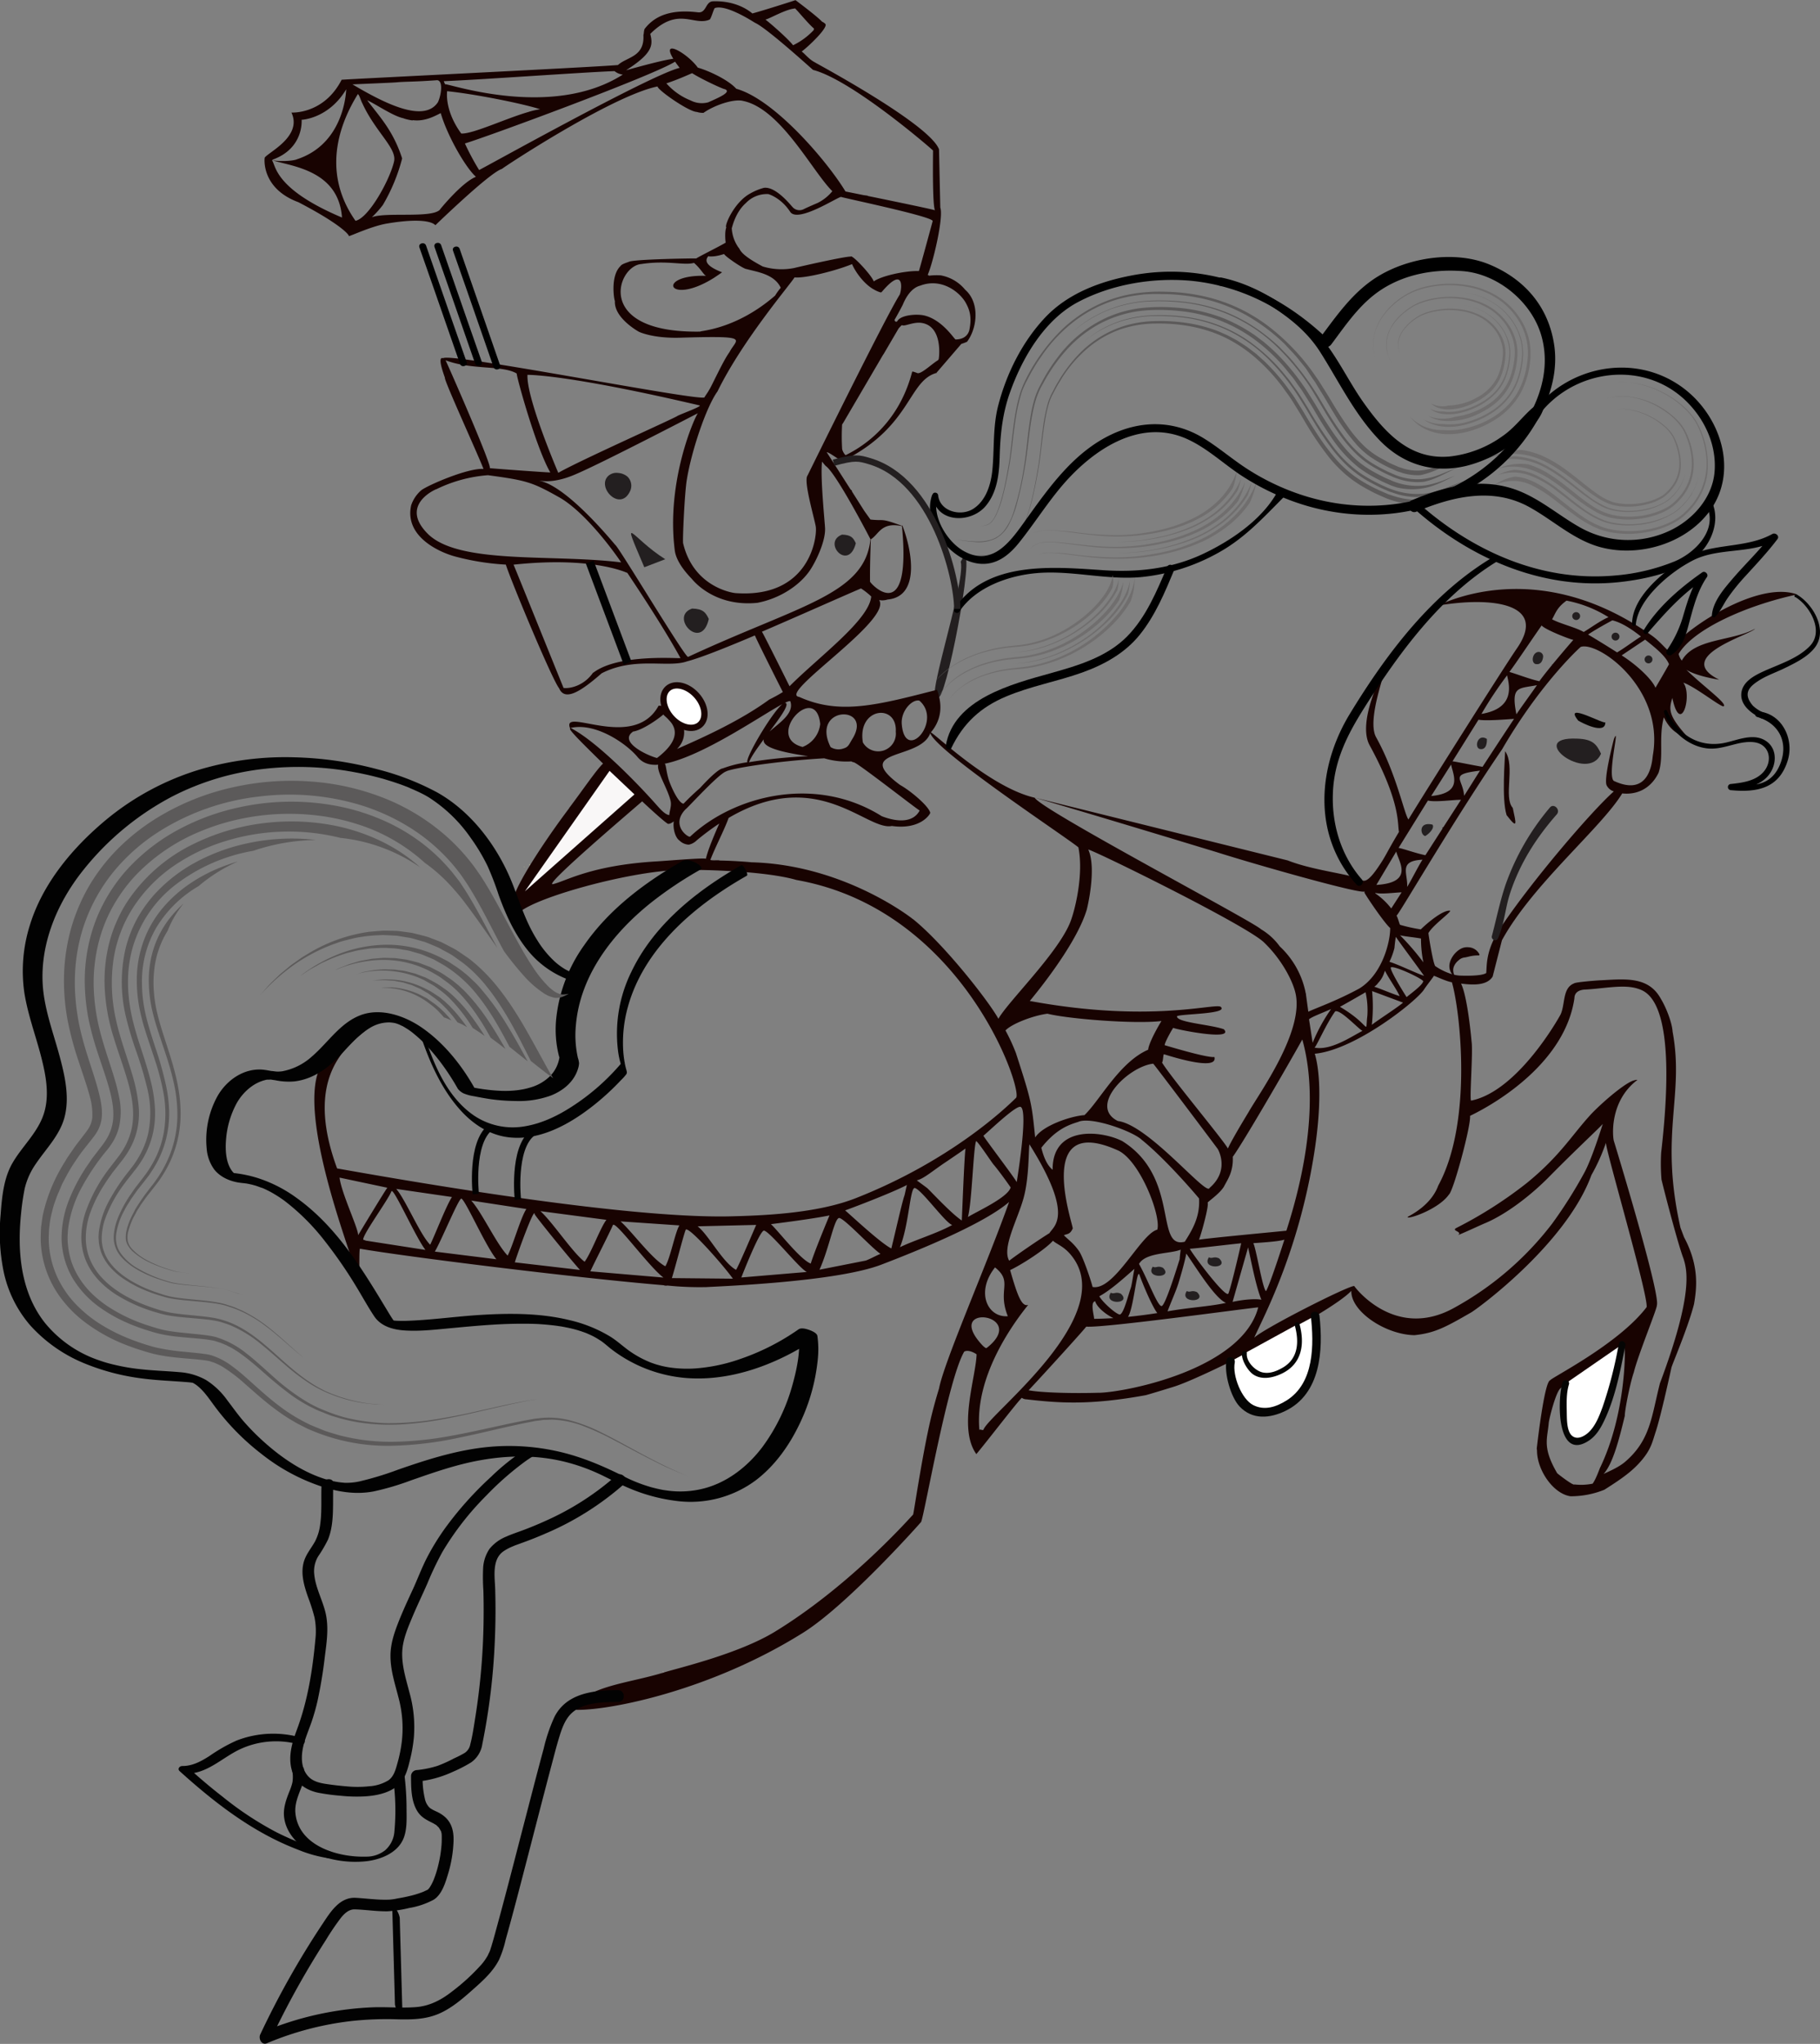 <svg id="Layer_1" data-name="Layer 1" xmlns="http://www.w3.org/2000/svg" viewBox="0 0 660.4 741.47">
    <rect x="0" y="0" width="660.4" height="741.47" fill="#808080" stroke="none"/>
    <style>
      .cls-1 {
        fill: #fdf2a8;
      }

      .cls-2 {
        fill: #231f20;
      }

      .cls-3 {
        fill: #fefef9;
      }

      .cls-4 {
        fill: #b29957;
      }

      .cls-5 {
        fill: #080301;
      }

      .cls-6 {
        fill: #520901;
      }

      .cls-10, .cls-7 {
        fill: #180301;
      }

      .cls-16, .cls-17, .cls-18, .cls-7 {
        stroke: #020202;
      }

      .cls-11, .cls-12, .cls-16, .cls-17, .cls-18, .cls-7 {
        stroke-miterlimit: 10;
      }

      .cls-16, .cls-7 {
        stroke-width: 0;
      }

      .cls-8 {
        fill: #5c5a5a;
      }

      .cls-9 {
        fill: #706e6e;
      }

      .cls-11, .cls-17, .cls-18 {
        fill: none;
      }

      .cls-11 {
        stroke: #231f20;
      }

      .cls-11, .cls-12, .cls-17 {
        stroke-width: 2.29px;
      }

      .cls-12, .cls-13 {
        fill: #fff;
      }

      .cls-12 {
        stroke: #180301;
      }

      .cls-14 {
        fill: #050504;
      }

      .cls-15 {
        fill: #020202;
      }

      .cls-16 {
        fill: #f9f7f7;
      }

      .cls-18 {
        stroke-width: 3px;
      }
    </style>
  <path class="cls-1" d="M437.12,385l-1.06,1.19C436.06,386.48,435.4,383.14,437.12,385Z" transform="translate(-243.01 -71.13)"/>
  <path class="cls-1" d="M435.07,384.64c-.25.11-.28.19,0,0C435.41,384.68,435.11,385.58,435.07,384.64Z" transform="translate(-243.01 -71.13)"/>
  <path class="cls-1" d="M433.06,385.7h0C432.82,385.9,434.2,385.35,433.06,385.7Z" transform="translate(-243.01 -71.13)"/>
  <path class="cls-2" d="M449.5,364.09l0-.1C449.37,363.78,449.46,364,449.5,364.09Z" transform="translate(-243.01 -71.13)"/>
  <path class="cls-3" d="M483.94,677.83c-.48-.55-.84-.6,0,0C484.13,678.45,481.75,678.82,483.94,677.83Z" transform="translate(-243.01 -71.13)"/>
  <path class="cls-4" d="M880.39,268.34c-.1,0-.15,0,0,0S880,268.55,880.39,268.34Z" transform="translate(-243.01 -71.13)"/>
  <path class="cls-4" d="M431.47,395.94h0C431.23,396.14,432.63,395.58,431.47,395.94Z" transform="translate(-243.01 -71.13)"/>
  <path class="cls-2" d="M591.62,274.89c6.51-12.81-4.12,45.18-7.72,49C576.67,331.66,593.63,282.8,591.62,274.89Z" transform="translate(-243.01 -71.13)"/>
  <path class="cls-5" d="M825.51,333c.71,1.7-15.8-7.87-9.81-.44C816.81,333.24,825.79,338,825.51,333Z" transform="translate(-243.01 -71.13)"/>
  <path class="cls-4" d="M532.59,556.93c-.15-.28-.23-.29,0,0C532.56,557.25,531.62,557,532.59,556.93Z" transform="translate(-243.01 -71.13)"/>
  <path class="cls-2" d="M677.3,539.84c4.15,3.83-6.58,4.19-3.67-.35C675,540.15,675.26,539,677.3,539.84Z" transform="translate(-243.01 -71.13)"/>
  <path class="cls-2" d="M630.64,477.22l-.17-.06Z" transform="translate(-243.01 -71.13)"/>
  <path class="cls-2" d="M531.66,71.14Z" transform="translate(-243.01 -71.13)"/>
  <path class="cls-2" d="M881.19,311.84c-.07.11-.06.15,0,0Z" transform="translate(-243.01 -71.13)"/>
  <path class="cls-4" d="M593.56,277.23l.17-.16C593.66,277.11,593.75,277.12,593.56,277.23Z" transform="translate(-243.01 -71.13)"/>
  <path class="cls-2" d="M800.13,312c-1.71-.65-1-4.31,1.2-4.37a1.64,1.64,0,0,1,1.6,1.87C802.76,310.77,802.16,312.44,800.13,312Z" transform="translate(-243.01 -71.13)"/>
  <g>
    <g>
      <path class="cls-2" d="M847.08,578.16c0,.28-.06.55-.08.83A2.42,2.42,0,0,0,847.08,578.16Z" transform="translate(-243.01 -71.13)"/>
      <path class="cls-2" d="M837.85,551v0C837.92,550.94,837.92,551,837.85,551Z" transform="translate(-243.01 -71.13)"/>
    </g>
    <path class="cls-2" d="M848.78,438.11c-.22.2-.14.14,0,0Z" transform="translate(-243.01 -71.13)"/>
  </g>
  <path class="cls-2" d="M683.57,485.43c-.5-.13-.44-.47-.33-.83Z" transform="translate(-243.01 -71.13)"/>
  <path class="cls-2" d="M684.63,487.46a.72.72,0,0,1,0-.36C685.09,487.26,684.91,487.36,684.63,487.46Z" transform="translate(-243.01 -71.13)"/>
  <path class="cls-2" d="M806.39,312.07s0,.32-.37.17Z" transform="translate(-243.01 -71.13)"/>
  <path class="cls-6" d="M740.66,313.15h0" transform="translate(-243.01 -71.13)"/>
  <g>
    <path class="cls-2" d="M760.19,374.41c1.76-1.06,3.49-3.15,2.56-4.16C757.56,369.08,758.39,374.2,760.19,374.41Z" transform="translate(-243.01 -71.13)"/>
    <g>
      <path class="cls-2" d="M815.2,339.08c-18.89-.79,4,16.49,8.75,5.46C822.32,341.13,821,339.25,815.2,339.08Z" transform="translate(-243.01 -71.13)"/>
      <path class="cls-2" d="M782.54,339.19c-3.24-2.1-4.66,2.88-2.69,3.63C782.65,343.48,782.57,339.81,782.54,339.19Z" transform="translate(-243.01 -71.13)"/>
      <g>
        <path class="cls-2" d="M849.49,447.7c0,.05,0,.07,0,0S849.48,447.7,849.49,447.7Z" transform="translate(-243.01 -71.13)"/>
        <path class="cls-2" d="M759.62,407.72s0,0,0,0S759.7,407.73,759.62,407.72Z" transform="translate(-243.01 -71.13)"/>
        <path class="cls-2" d="M828.07,342.15a.79.79,0,0,0,0,.09l-.08-.07Z" transform="translate(-243.01 -71.13)"/>
      </g>
    </g>
  </g>
  <path class="cls-2" d="M463.93,243.6c-4.83,4,4,13.45,7.66,5.8a4.59,4.59,0,0,0-.87-5.33,5.81,5.81,0,0,0-3.34-1.36A4.51,4.51,0,0,0,463.93,243.6Z" transform="translate(-243.01 -71.13)"/>
  <path class="cls-2" d="M494.14,291.89c-8.4,2.89,3.35,15.81,6.06,3.78C499.07,293.31,498.16,292,494.14,291.89Z" transform="translate(-243.01 -71.13)"/>
  <path class="cls-2" d="M484.39,274c-12.47-7.88-16.49-18-7.59,2.91" transform="translate(-243.01 -71.13)"/>
  <path class="cls-2" d="M548.55,265.07c-7.34,2.78,2.31,13.6,5,3.14C552.64,266.25,551.89,265.17,548.55,265.07Z" transform="translate(-243.01 -71.13)"/>
  <path class="cls-2" d="M664.94,531c4.15,3.83-6.58,4.19-3.66-.35C662.65,531.3,662.91,530.12,664.94,531Z" transform="translate(-243.01 -71.13)"/>
  <path class="cls-2" d="M649.72,540.44c4.15,3.82-6.58,4.19-3.66-.35C647.42,540.75,647.69,539.57,649.72,540.44Z" transform="translate(-243.01 -71.13)"/>
  <path class="cls-2" d="M685.33,527.6c4.14,3.82-6.58,4.19-3.67-.36C683,527.91,683.29,526.73,685.33,527.6Z" transform="translate(-243.01 -71.13)"/>
  <g>
    <g>
      <path class="cls-7" d="M853.26,310.77a6,6,0,0,1-1.15-2.42c5.38-9,24.49-17.58,43-21.57-15.55-5.58-44.64,15.41-46.26,20.89-1.94-1.75-3.87-4.13-6.43-5.95C799.79,271.49,765,291,764.63,290.85c19.7-3.39,40.15-.87,28.81,15.48-5,7.25-34.4,53.86-39.37,62.08-1.57-2.11-4.35-16.54-11.74-29.85-3.56-6.42,4-25,3-24.48-.91,1.4-9.91,19-5.35,27.39,11.59,21.28,10,28.89,10.67,31.42-5,8.38-4.61,8.53-7.73,13.06-4.53,6.58-5.38,4.33-6.4,4.26-2.54-1.89-16.68-3.15-26.27-6.95L618.46,360.5c15.56,4.41,65.81,19.7,65.82,19.7,14.51,4.63,53.68,15.72,53.85,14.27V395c1.22,2.17,7.44,11.26,9.32,12.79.06,4.66-2.68,16.7-11.2,21.94-8.55,4.64-16.21,7.27-18.51,8.42l-.85-6.23c.05-.15-.21-.85-.21-1.09a31.4,31.4,0,0,0-9.3-16.38h0s0,0,0,0a22.69,22.69,0,0,0-6.81-6.22c-2.84-2.85-79.76-43.31-82.11-47.71-15.85-3.66-35.16-22.25-37.68-23.71,3.33-3.89,4.62-9,2.23-15.44-21.41,5.47-35.23,9.27-50,2.58-8.06-1.09,33.88-27.84,29-35.14a6.23,6.23,0,0,0,3.07-.19c12.58-1.17,8.31-19.54,5.29-27v.29c-8.16-3-6.07-1.71-11.51-2.31l-2.2-3.07-4.54-7.15s.06-.13,0-.29c-.17-.13-.33-.28-.49-.42L543,235.2c.55-.15,3.74,2.16,4.1,2.34l.06,0a3.29,3.29,0,0,0,2.73.29c23.81-12.33,22.67-28.49,32.89-31.4l.26,0-.22-.07,9-10.46a21.13,21.13,0,0,0,2.09-.79c3.75-5,4.69-14.2-.69-18.88a14.85,14.85,0,0,0-8.89-5.21,23,23,0,0,0-4.2.12,3.33,3.33,0,0,0-.49-.29c2-4.64,5.83-21,4.56-24.43l-.46-21.11c-3.54-9.49-47-32.48-44.9-31.49-2.27-1.11-3.72-3.16-4.94-4,2.31-1.66,10.18-9.11,8.47-10.12A3.41,3.41,0,0,0,541.3,79c-1-1.08-3.82-3.44-9.64-7.82-.43.18-12,3.87-15.65,4.83-1.7-1.43-6.36-4.65-14.25-4.41-2.88.09-2.33,4.38-5.52,4-11.12-1.36-16.24,2.15-19.19,5.84-.47.45-.42,2.51-.58,2.28.53,8.15-6,8-9.23,11h0c-9.94.85-100.23,5.21-100.27,5.35-6.49,12.66-18.21,11.89-18.21,11.89,4.07,8.67-8.4,14.41-9.69,16.35-.1.16-1.4,11.13,12.23,16.18,16.2,8.44,18.65,12.21,18.27,12.32,1.26-.31,8.42-3.67,13.88-4.59,15.59-2.63,17.47.62,17.54.6s19.73-19.14,24.15-20.41c-.09-.17,39.85-26.56,56.48-29.92-.17,1.15,11.28,9.21,14.27,9.25a6.4,6.4,0,0,0,2,.33l.39,0c3.8-2.69,10.5-5,14-4.41l1,.23c13.4,3.4,24.61,25.56,31.75,32.6a16.26,16.26,0,0,1-5.27,4.23c-2.32,1-4,1.73-5.17,2.32a3.38,3.38,0,0,1-3.8-.58l-.48-.52c-2.72-3.19-6.75-7.1-10.1-6.67a20.68,20.68,0,0,0-4.88,2c-5.95,3.15-9.58,11.87-8.77,12.35-.67,1.6-.31,5.34-.21,5.51-1.76,1.13-10.15,5.27-10.68,5.76-.33-.06-22.78.25-24.48,1.22-.46.21-2.59.78-3,1.51l0,0c-3.89,3.68-2.27,12.72-2.06,12.65v.05c-.37,6.22,8.7,11.16,8.7,11.16s4.94,2.46,15,2.16c26.17-.77,20.4.26,17.84,5.3-2.33,3.12-6.75,13-7.4,13.71-.28.64-1.55,2.34-1.64,2.65-2.54,1.39-92.35-16.37-94.8-14.22-1.64-.57-1.05,2.42.62,7.08l0,0c-.54.49,12.22,28.33,14,33.09-5.7-.41-20.41,6-22.6,7.75a12.45,12.45,0,0,0-3.65,5.44c-2.5,11.38,10.29,17,15.74,18.51a89.73,89.73,0,0,0,18.62,3c1.5,5,16.73,41.67,19.33,44.86,2.11,5,8.17.91,15.44-5.43,12-6.16,24-1.87,30.95-4.32,4.88-1.26,14.38-5.06,24.65-9.42.69,1.83,9.89,20.06,10.14,20.54a53.4,53.4,0,0,1-4.92,2.72c-10.33,7.55-23.48,13.55-33.47,17.92,2.82-2.83,2.93-6,2.21-9-.21-1.17-3.76-6.75-8.9-6.69-9.13,16.8-35.65-.09-32.08,8.3-.86.17,5,5.9,11.92,12.7-2.36,2.19-7.26,9.44-12.32,16.16,0,0,0,0,0,0l0,.06h0c-10.17,13.5-22.06,32.06-19.94,34,.07,1.66,1.65,2.62,1,5,1.52-5.26,40.28-16.41,59.86-16.65,10.81-.13,31.28.66,41.59,3.66,60.81,10.78,82.56,77.08,79.62,79.07-3.41,3.4-23.58,22.77-58.09,36.35-14.36,5.65-34.15,6.34-46.38,6.62C470.59,513,400.6,501.27,365.33,495c-14.89-40.44,11.8-48.39,13.71-53.48,1.33-6.41-14.25,2.35-20.37,17.93C351.83,476.83,369,522,370.61,528c-.16.26,2.32,5.76,2.61,5.73.35.54,0-9.13.41-9.6,16.22,2.82,77.68,10.52,110.19,13.24a2.4,2.4,0,0,0,1.38.11,114.67,114.67,0,0,0,14.13.57c3.72-.26,46.81-1.77,63.46-8.14,17.56-6.72,38.14-15.58,46.38-22.75-8,22.58-23.55,57.79-25.43,67.71-.79,2.54-1.61,5.43-2.4,8.51-3.35,13.11-6.78,36.89-7,37.18-3.24,3.54-24.08,26.56-50.11,42.48-13.19,8.07-35,13.16-40.33,14.81-12.93,4-27.52,4.74-33.18,13.21l1.49.35c12.57.17,48.75-7.13,81.81-27.73,16.24-9.94,43.4-40.55,43.24-40.46,1.39-3.58,9.69-51.65,15.63-61.77,1.77-.95,4.56,1,4.48,1-.2,7.94-6.62,26.18-.41,35.71l.31.48c3.41-4,14.57-18.59,16.51-20.43a2.91,2.91,0,0,0,1.67.55c11.61,1.35,23,2.21,43.23-1.49.24,0,10.71-3.19,10.95-3.31,11.05-3.67,55.91-26.31,63.72-34.55-.24,7.43,12.36,15.9,22.91,16.08,7.26-.76,11.07-2.77,20.39-8.15,1.14-.43,34.52-24.46,43.82-49.94a69,69,0,0,0,5.27-11.72c-.3,2,15.3,55,14.77,59.62-10.25,13.52-34.9,25.76-35,26.56-2.18.44-4.88,24.78-4.88,24.78a6.17,6.17,0,0,1,.1.76c0,6.91,5.77,15.58,12.14,16.53a32.49,32.49,0,0,0,12.29-2.37c6.52-4.12,10.4-6.89,13.71-10.89s3.7-6.44,5-10.4c1.86-5.62,5.63-23,5.63-23,.19-1,6.13-14.79,8.21-23.11.94-5.6,2-13.71-3.63-24.21l-1.29-3.42c-7.73-34.28,1.48-47.58-2.86-71.12-.2-3.29-2.37-8.86-4.23-11.87-4.42-8.24-12.87-7.27-21.62-6.8-1,0-9.53.66-9.92,1.14-4.23,1.66-3.15,7.42-4.86,11.23-.18.4-15.24,27.81-32.48,31.29-.66-.19.74-17.68.16-21.45,0-.07-1.38-16.11-3.82-21,3.65.42,9.26,1,11.47-2.55L788,412.22c11.13-20.3,36-40.71,43.65-53.27,4.63.53,10.1-1.16,13.17-7.46,2-5.89-.06-12.59,1.92-20.13,1.55,3.12,3.91,6.3,8.69,7.2-7.2-8-6.85-10-5.61-14.24,3,14,7.43-.88,4-5.54,4.31,1.42,13.87,9.15,14.66,8.55,1.33-1-7.47-7.26-13.55-13.22,4,2.46,11.91,3.59,11.91,3.59-17-8.37,11.28-16.24,13-18.48C871.56,303.81,857.85,302.59,853.26,310.77Zm-423.35,86c-.12-.13,0-.38.51-.8A5.5,5.5,0,0,0,429.91,396.8Zm408.56-94.74c-2.08,1.24-6.24,4.38-8.69,5.77-3.26-2.07-6.82-4.28-10.52-6.48,2.44-1.66,6.42-3.87,8.81-5.15C831.71,297.06,835.42,299.65,838.47,302.06Zm-27-13a44.28,44.28,0,0,1,15.2,6c-2.79,1.14-6.57,3.93-9,5.37-2.84-1.68-8.59-3-11.48-4.61C807.43,293.74,807.81,291.61,811.47,289Zm-9.05,9c1.13,1.5,10.55,5.15,11.51,5.22-.54.53-9.75,11.26-12.34,15-3.17-.62-9-2.88-10.89-3.35C793.37,311.33,797.83,304.56,802.42,298Zm-1.72,21.66c-1.63,2.39-5.64,7.86-7.45,10.57C791.19,319.86,794,321,800.7,319.69Zm-10.83-3.57c.65,3.1,3.36,11.89-9.3,14A140.83,140.83,0,0,1,789.87,316.12Zm-10.38,16.1c2.71.48,9.49-.07,12.91-.31-3.65,5.49-7.54,11.41-11.44,17.4-4-.68-9-1.75-10.9-2Zm.56,18.47c-1.78,2.74-4,6.41-5.78,9.13C773.85,353.44,768.53,352.09,780.05,350.69Zm-10.5-2.21c.63,3.54,4.59,10.32-7.22,11.42Zm-8.41,13.06c2.7.69,9.51-.32,12-.26l-6.45,10-.1-.1-.29.39.23,0-6.3,9.8c-3.53-.7-7.88-2.33-9.74-2.65Zm-2,21.5c-1.57,2.44-4.22,7.78-5.54,9.84C753.94,388,750.27,383.43,759.17,383Zm-9.49-3c.73,3.45,6.79,11.26-7.22,12.11ZM742,395.19l.06-.12c2.55.51,7-.16,9.54-.23-1.76,2.75-3.07,4.77-3.77,5.85A25.36,25.36,0,0,0,742,395.19ZM749,415c0-.23.31-3.21.51-4,1.51,2.29,8.11,11.07,10.23,14.14-2.8-.94-10-4.4-12.57-5.09A25.72,25.72,0,0,0,749,415Zm2-4.58c2,.48,5.28.72,7.63,1.18a43,43,0,0,0,.86,8.64A91.73,91.73,0,0,0,751,410.4Zm8.41,16.71c-.16,1.34-4.64,4.56-6,5.72-1.7-2.62-6.45-10.44-5.67-10.8C749.12,421.4,759.36,426.27,759.44,427.11ZM742.9,428l0,0a.3.3,0,0,1,0-.1,9.82,9.82,0,0,0,2.24-3.49,11.15,11.15,0,0,1,.44-1.12c1,2.26,4.25,6.75,5.29,9.19-2.37-.69-7.51-2.9-9.18-3.39C742.17,428.73,742.54,428.36,742.9,428Zm-2,2.67,11.22,4.18c-2.33,2-9.15,6.31-11.33,8.06A61.27,61.27,0,0,0,740.89,430.65Zm-2.38.43a30,30,0,0,1,.64,8.57c-.88,7.18,1.68,3.58-9.94-3.31C729.67,436.18,738.14,431.33,738.51,431.08Zm-1.12,14c-3.61,1.78-11.37,7.26-17.39,6.08,1-1.05,4.07-8.35,7.47-13.15C729.37,437.24,735.6,444.08,737.39,445.11ZM726,437.19a61.07,61.07,0,0,0-6.69,12.24L718,440.88C719.25,439.9,722.31,438.81,726,437.19Zm-16.2,80.4c-5.19.53-27.14,2.57-31.72,3.25.82-2,3.68-12.35,3.13-13.47.91-.94,4.39-3.29,5.92-5.78,1.11-2.25,3.48-5.24,3.2-10.81,3.56-4.84,19.13-31.62,25.23-42.55C722.81,474,713.69,505.44,709.78,517.59Zm-.74,3.26c-.36,1.1-5.2,16.26-6.67,18.67-1.26-.85-3.57-15.52-4.61-17.4C699,522,706.71,521.61,709,520.85Zm-68.92,22.42c.08,0,.16-.09.24-.12.64,2.17,3.78,4.77,6.63,6.15-2.32.14-4.67.24-7,.26C640.07,548.6,638.64,544,640.12,543.27Zm17.32-58.52c9,7.31,20.14,20.51,20.63,21.14.43,6.71-2.53,11.53-5.18,15.7-11,2.82-1.62-23.34-22.67-36.5-7.35-3.78-25.39-5.94-25.28,10.41-2-1.65-3.23-4.51-4.1-8,5-6.3,9.34-8.17,13.33-9.35C638.79,475.94,654.45,481.65,657.44,484.75Zm4-27.75c.24.07,23.45,30.93,23.46,31s4.51,7.59-3,14.06c-.9,3.42-22.08-22.88-33.29-24.26C637.78,472.37,652.44,458,661.44,457Zm-29.22,59.86c.88.51-15-42.72,16.62-28.31,7.9,3.91,15.51,23.62,14.09,28.66-6,1.52-15.59,22.29-23.49,20.79-.76-3-3.53-11-4.91-13-2.12-3-3.44-3.7-5.51-5.76C630.25,518.68,631.27,519,632.22,516.86Zm9.68,24.5c4-2.12,8.88-6.56,12.74-9.94-.38,1.52-.91,5.71-1.34,6.94-1.1,3.19-2.46,8.83-3.82,9.6C648.62,548.45,643.05,543.59,641.9,541.36Zm14.47-8c1.64,4.61,4.92,12.08,6.56,14.11-3.42.55-7,1-10.63,1.38C654.33,545.72,655.42,532.06,656.37,533.37Zm-.07-3.73c2.42-4.21,11.38-3.6,15.09-5.16,0,.24-.39,3.08-.32,3.37-2.24,7.18-5.41,16.86-6.55,17.08C663.07,545.21,659.54,535.32,656.3,529.64Zm14.14,7.51c.89-2.86,2.57-8.65,3-11.26,3.29,4.65,10.38,16.29,14.41,17.89-5.63,1.29-13.39,1.67-21.2,3.07C667.63,544.16,669.68,539.58,670.44,537.15Zm4.33-13c2.59-.15,12.76-1.39,18.6-2,0,.08-3.49,15.31-4.63,18.21C687.87,542.55,674.47,524.41,674.77,524.1ZM637.89,379.31c3.74,1.07,58.35,28,63.89,33.82,5.86,5.61,10.11,13.21,11.29,18.2,3.31,13.92-13.33,36.69-17,43.22-3.64,6-6.58,11.09-7.5,13.21-2.1-3.62-20.6-25.72-23.92-31.19.4-.32.36-2.28.66-3,.68.16,19.86,6.56,18.36,1-2.6.42-17.34-4.08-18.06-4.28.06-1,2.13-4.79,3.11-6.3,0,.37,22.55,5,18.37.52-5-1.77-17.28-2.43-17-4.73h0c1.44-.9,19.06-.73,15.81-3.45-2.58-1.28-25.77,5.94-69.22-2.08,7.73-9.38,17.58-23,20.63-33C637.39,401.12,641.07,386.25,637.89,379.31Zm-61.26-54c8.54,7.41-5.22,22.79-6.41,8.53C569.82,328.94,574.11,324.63,576.63,325.31Zm-8.58,11.28a6.41,6.41,0,0,1-11.94,3.87C554,327.72,568.67,326.19,568.05,336.59Zm-15.75,2.59c-1.18,1.9-1.39,2.94-3.14,3.44a5.38,5.38,0,0,1-4.76-.47C536.92,327.09,560.06,326.67,552.3,339.18Zm-10.13,7.06a28,28,0,0,0,9.75,1.1,2.46,2.46,0,0,0,.89.33c1.31.13,21.23,15.75,23.9,17.5-2.34,4.42-8,4.28-13.75,2.05-24.42-15.29-54.07-7.18-69.56,7.44l-.46-.06c-2.41-1.2-5.64-5.33-1.13-9.93.78-.5,11.79-12.67,14.63-13.67,1.58-1,17.19-3.7,35.58-4.78Zm-5.93-.79a184.8,184.8,0,0,0-21.44,2.18c.72-1.93,2.92-5,5.35-8.31C519.65,341.56,523.12,343.53,536.24,345.45Zm-7.89-19.05c-.13-.3-.38-.36-.71-.23,1.1-.54,1.84-.8,2.13-.66,1.59,4.46-4.21,8-7.52,11C525.69,331.94,528.86,327.63,528.35,326.4Zm12.28,7.36a10.06,10.06,0,0,1-6.4,8.34C520.17,338.51,539.06,318.24,540.63,333.76ZM570.3,262c3.4,35.72-10.45,21.93-11.59,20.16-.08-4.58.14-11.68.28-15.38C561.89,265.07,562.69,260.36,570.3,262Zm13.34-60.66a1,1,0,0,1-.5.61c-2.13,1.31-6,5.07-7.31,4.51-.21-.09-1.77-.7-1.83-.48-5.33,20.55-20,28.19-24.08,30.24-.26.13-1.39-1.6-1.35-2.48a75.71,75.71,0,0,1,0-8.52v0c0-.36.36-.95,0,0l14.92-25.47.11-.11h0l5.52-9.43.87-.92a.44.44,0,0,1,.51-.14c.87.41,4.22-1.42,7.18-.83C585,189.68,583.84,200.36,583.64,201.29ZM593.45,181c1.31,2.38,2.29,5,1.31,9.78-.17.86-1.08,3.47-5,3.5-.45,0-4.64-7-11.23-8.67-2.74-.69-8.64-.27-9.91,2a.5.5,0,0,1-.84,0l0,0a.49.49,0,0,1-.1-.59c.76-1.27,3-5.41,3-5.56,2.67-6.31,6.14-6.61,6.29-6.73C584.91,171.78,591.46,177.36,593.45,181ZM531.4,74.11c.28,0,5.09,5.9,7,7.39a1.12,1.12,0,0,0-.12.53,25.29,25.29,0,0,1-7.44,5.49l0,0-.08,0c-1.56-2.07-7.51-7.37-10-9.29,1.54-.31,7.26-3.74,10.62-4ZM466,96.93a5.75,5.75,0,0,0,3,1.26l0,0c-25.29,16.12-61.92,3.63-64.4,3.5a.42.42,0,0,0-.13,0c0-.08-.42-1-.44-1.11C417.24,100.06,455,97.32,466,96.93ZM439,110.76a28.29,28.29,0,0,0-4,.9.62.62,0,0,1,0-.16c0,.07,0,.12,0,.18-8,2.23-20.61,8.21-24.63,7.88-4.39-6-5.47-11.73-5.12-15.35C415.64,105.27,432.93,108.78,439,110.76ZM386.89,101c3.44-.32,5.88-.13,14.78-.78,2.29.27,1.36,5.66.24,8-5.07,7.63-19.32.44-31-6.48C374.28,101.58,385.34,101.14,386.89,101ZM342.05,129c11.34-4.14,10.4-14.41,10.4-14.41s9.77-.34,16.19-11.07c-.26,5.18-2.75,20.41-17.84,25.38-1.4.67-6.69.9-9,.33A1.9,1.9,0,0,0,342.05,129Zm-.39.32.11-.08c6.83,2.25,24.07,3.48,25.34,20.81C342,139.45,343.18,130.79,341.66,129.27Zm31.23-24.05c.59.49,1,2.23,1.63,3.41,4.76,10.35,12.55,16.21,11.48,21-1.46,6.55-9.17,20.6-14,21.55C358.5,132,367.87,113.34,372.89,105.22Zm29.78,41.89c-2.89,3.25-19.55.8-24.74,2.78a35.57,35.57,0,0,0,4-4.44,65.57,65.57,0,0,0,7-16.89c-3.31-10.32-8.5-15.47-12.67-21.11,3.42,1.57,9.4,5.78,13.22,6.55,0,.14,3.56,1,3.34.67,4.24.56,7.84-1.41,10.11-2.56,2.39,8.23,9,19.75,12.78,23.11C410.6,137.28,402.68,147.09,402.67,147.11Zm14.2-14.31a8.13,8.13,0,0,0-.46-.77,92.66,92.66,0,0,1-4.71-8.91c6.92-2,68-24.45,76.27-29.67.46.68,1,1.42,1.67,2.25C479.39,98.1,417.45,132.66,416.87,132.8ZM500,108.25a8.89,8.89,0,0,1-6.39-.68,23.18,23.18,0,0,1-8.8-6.2c3.88-1.26,8.09-3.16,9.34-3.7,2.93,1.92,10.87,5.68,11.88,5.81C508.66,104.49,503.72,106.59,500,108.25Zm10.17-4.92c-3.06-3.41-10.39-6.67-13.95-7.66-3.62-5.09-13.59-10.88-8.9-3.22-2.44.29-7.82,1.57-17.14,4.17,10-6.35,9.73-9.3,8.78-13.19,10.15-10.13,15.77-2.73,21.48-5.17.58-.12,1.58-4.18,2-4.22,4.34-1.43,14.6,5.47,14.59,5.39,4.41,2,20.85,17,21,17.06,14.26,3.67,43.61,29.17,43.54,29.25,0,1.94-.28,19.43.69,21.67-.44-.25-14.37-3.15-24.4-5.2a.29.29,0,0,0,0-.09h0l-1.52-.21c-2.7-.55-5-1-6.54-1.32C543.42,130,524.2,107.24,510.17,103.33Zm3.53,41.42a10.5,10.5,0,0,1,8.11-3.21s4.54,1.24,7.94,6.46c2.81,4.12,17.25-5.46,18.47-5.44-.14.19,33.47,7.14,33.22,8.77,0,0-4.67,17.25-5,18.12-5.24-.13-13.86,1.86-16.38,3.78-.73-2.23-8-10-8.38-9-1.76-.2-19.21,3.79-20.32,4.09a23.61,23.61,0,0,1-11.59-.52c-8.71-4.63-8-6.13-8.8-6.87a13.45,13.45,0,0,1-2.44-7C508.72,153.46,509.83,148.13,513.7,144.75Zm-16.58,46.68c-38.84.63-30.23-23.93-21.35-24.52,9.24-1.44,15.4.61,19.06-.41,2.53,2.17,3.54,4.44,4.42,4.69-18.5-.57-13.94,11.21,2.77.77,0,0,2.46-1.63,3-2.05-6.8-2.62-6-4.69-4.93-5.91a.59.59,0,0,0,.16.15h0c3,.19,5.53-1,5.54-.83.34.81,6.43,5,7.92,5.39l.12,0c3.68,1.06,10.13,1.75,12.5,6.85h-.05a20.94,20.94,0,0,0-2,2.79C509.92,190.83,496.84,191.08,497.12,191.43Zm6.25,21.68c9.09-18.65,26.88-39.36,27.93-41.35,3.86.43,15.29-2.5,20.88-4.82,1.29,3,4.51,7.39,8,9.24a10,10,0,0,0,2.27,1A.51.51,0,0,0,563,177c7.72-9.13,7.48-2,6.52.94h0c-5.48,8.69-33.43,65.59-33.5,65.71-1.52,2,2.44,15.22,3,18.52.58,3.61-2.07,26.07-29.13,24.12-1.1-.08-15.2-2.17-19-18.05-.25-1,.52-18.26,1.34-23.11C493.93,234.63,499.3,218.7,503.37,213.11Zm-69-6c1.89,0,16.55.33,62.55,11.11.65.41-6.59,3-8.07,3.78-.66.66-35.8,16.33-43.26,20.66C445.44,242.33,434,215.67,434.41,207.15Zm-29.7-5.29c9.43,3.62,20.78,1.72,25.86,4.83-.41,0,6.9,26.85,12.17,35.87-1.63,0-22-1.51-22-1.56C421.85,240.77,407,206.81,404.71,201.86Zm-3.38,46.81a51.26,51.26,0,0,1,18.78-5.11c14,1.89,16,2.48,25.82,8,9.53,5.38,20.12,20,22.51,23.63-24.88-3.11-58.88.89-70.17-10.38-10.41-10.39,2.75-16.07,3.06-16.17m56.95,66.5C455,319.81,450,321,447.5,320.7c-4.78-11.76-18-44.56-18.15-44.73,28.33-3,40.46,2.68,41.32,3,.21.41,12,17.66,19.26,30.89C489.42,310.12,467.45,308.16,458.28,315.17Zm34.35-5.71c-1.62-.71-25.29-40.21-26.36-40.62-2.73-3.22-17.83-21.25-27.46-23.25.06-.17,4.47,1.37,12.91-2.26,9.32-3.91,42.88-21.38,44.56-22.22-1.08,1.27-11.61,24.6-8.38,49.78.66,5.07,6,10,6.27,10.43,0-.11,7.66,10.21,23.77,8.56-.05,0-.06,0-.05,0,7.94-1.51,15-6.11,18.73-11.32,2-2.72,6-10.6,5.81-15.7-.08-2.2-1.8-18.81-1.09-24.2.22.27,1,1.27,1.36,1.61,1.34.9,3.79,4.55,6.39,8.85h0c4.69,7.79,9.86,17.75,9.81,17.71l0,0C556.8,286.86,533.25,290.56,492.63,309.46Zm26.88-9.09c4.34-1.87,10.16-4.41,14.31-6.23.15-.05,19.45-8.58,21.66-9.47a25.1,25.1,0,0,1,3.7,2.91c-.77,8.59-19,21.87-29.64,32.57C529.53,320.14,519.78,300.52,519.51,300.37Zm7.94,25.9c-3.38,1.87-14.11,19.9-13.21,21.45a41.81,41.81,0,0,0-8.93,2.23c-.95.07-3.47,1.89-8.23,7.09-2,1.75-4.14,3.77-6,5.72-2-.2-4.9-7-5.49-9.06-.89-3.16-.86-5.23-1.38-5.44C498.29,345.4,520.17,330,527.45,326.27Zm-54.86,10.36c4-.57,10.4-5.48,11.15-6.24,1,1.46,10.12,6.31-2.3,15.8C477.3,345,467.65,340.22,472.59,336.63Zm-21.79-1a2.68,2.68,0,0,0-.8-.33c9.13-2.2,20.58,5.79,24.52,10.68,2.12,2.37,5,3.19,9.36,2.36-.43.26-.46-2.12-1.73-.36-1.59,2.2,3,8.69,4.22,13.71.46,1.88-.44,3.78-.45,5.2-1.7-.17-3.6-2.53-5.4-4.54C472.86,353.78,459.59,340.44,450.8,335.61ZM485.47,370h0a2.24,2.24,0,0,0,1.19-.35,6.65,6.65,0,0,0,.84-.55c-.4,2.6.55,6,2.13,7a.68.68,0,0,0,.12.13,5.15,5.15,0,0,0,3.19,1.32A5.73,5.73,0,0,0,495.8,376a92.74,92.74,0,0,1,8.2-6.11c-1.71,3.94-4,9.17-4.85,12.76-1.26-.37-14,.74-17.64.95-24.21,1.4-33.33,7.29-37.92,8.28-3.46.49,29.38-27.35,32.44-30.06C476,361.86,484.75,370,485.47,370Zm88.74,34.53c.06,0-24.71-19.71-58.56-20.59.1,0-5.13-.52-11.47-.64-.65-.24-2.43.09-3.42-.21,1.76-4.59,5.26-11.29,6.63-15.24,32.31-19,50.06,4.8,59.25,2.92,10.19,1.44,13.79-4.08,13.92-4.78-.59-2.55-7.51-8.24-10.94-10.09-17.86-13.23,7.44-8.91,10.94-18.81,2.12,6.63,49.82,38.06,53.75,41.43,2,9.88-1.28,23.2-3.11,27.54-4.8,11.37-22.55,28.59-25.91,34.65C601.77,434.29,585.37,413.4,574.21,404.49Zm33.63,40.43c2.25-2.44,10.16-5.45,15.25-6.09,7.3,1.87,31.8,3.84,41.36,2.65-2.7,4.45-4.74,8.8-4.81,10.41-10.4,4.49-17.55,18.41-23.12,23.73-4.9.33-15.13,3.76-17.89,8.11-1.28-12.57-1.36-13.25-7-30.66A67.36,67.36,0,0,0,607.84,444.92ZM366.22,498.33,383.54,502c-1.47,2.14-9.09,14.7-10.58,17.23C373.1,516.88,366.89,504,366.22,498.33Zm9.51,22.86a5.16,5.16,0,0,0-.92-.34c-.31-1.75,8.87-14.16,10.23-17.55.67-1.69,8.83,16.81,12.35,21.26l-21.66-3.37S375.74,521.26,375.73,521.19Zm11-18.77L407,505.37c-2.1,3.21-6.33,14.2-7.9,17.3C395.44,519.07,390.08,506.12,386.77,502.42Zm14.06,22.75c2.3-3.82,8.81-19.73,9.67-19.22,1.67,1,8.64,17,12.67,22ZM414,506.66l20,3.06c-2.15,3.33-4.84,13.2-6.79,16.9C423.19,522.5,417.85,510.89,414,506.66Zm15.82,22.41c.68-2.44,7.19-20.48,7.19-17.48,0,.39,11.47,14.62,16.44,20.23Zm9.23-18.58,24,3.16c-2.21,2.86-5.43,11.84-7.9,15.2C450.84,525.65,443.41,514.31,439.08,510.49Zm18.18,21.84c1.25-2.79,7.18-14.33,8.15-16.74.79-2,13,15,18.37,19Zm27.18-1.85c-4.73-2.46-12.33-12.86-16.24-16.27l21.36,1.46C488,518.08,486.25,527.5,484.44,530.48Zm2.39,4.3c1.11-3.39,4.15-15.31,5-17.48.74-1.84,13.59,12.7,17.15,17.7ZM496.15,516l21.26-.51c-.39.77-6.66,15.64-7.34,16.29C505.14,529,500.22,519.22,496.15,516ZM512,534.56c.19-.45,6.8-17.49,8.3-17,2.5.75,12.89,13.88,15.48,15Zm10.74-19.34c1.15-.16,15-1.87,21.26-3.18-.14.34-5.28,12.58-6.81,17.48C533.26,528,525.06,517.22,522.74,515.22Zm34.15,13.26-16.52,3.26c3.69-8.21,5.44-19.29,7.3-18.74,2.32.69,11.78,11,14.85,13C561.62,526.26,557.64,528.43,556.89,528.48Zm-7.22-18.26c.71-.21,16.39-6.08,22.44-9.22-.18.43-.75,3.35-.92,3.85-.86,2.41-3.26,13.15-4.75,19.19C562.52,522.08,552,512.2,549.67,510.22Zm19.89,13.37c3.33-8.2,3.65-22,5.44-21.48,2.57.77,11,12.6,13.52,13.41C583.33,518.45,574.35,521.2,569.56,523.59Zm22.44-9.7c-3.84-2.53-11.22-10.57-12.52-11.73-.35-.3-3.47-2.55-3.81-2.83,2.61-.59,5.83-3.55,10.89-6.88.61-.41,5.9-4,6.77-4.67C592.82,492.7,592.16,511.06,592,513.89Zm2.22-1.26c1.47-5.16,2-25.67,3-27.56.87.49,5.59,7.67,6.24,8.43,1.72,2,5,6.51,6.27,8.39C608.77,505.57,597.11,510.8,594.22,512.63Zm5.63-29.48c3.19-2.78,12.09-11.28,13.56-10.45,2.8,1.6-1.48,27.26-1.48,27.26C611,498.18,600.59,484.51,599.85,483.15Zm14.53,22.75c2.11-7.48,1.82-17.75,2.17-19.64,16.43,26.18,8.79,29.56,7.26,32.22-3.27,2-11.19,7.38-14.61,10C606.53,523.78,612.16,513.78,614.38,505.9Zm-10.32,25c6.69,5.35.74,8,4.65,17.71C601.36,549.19,596.93,539.89,604.06,530.91ZM601.2,560c-.27.15-.12.15-.47.18a6.51,6.51,0,0,1-1.35-1.13C585,543.52,616.61,547.73,601.2,560Zm-1.34,29.79c-.34.38-1.19-.34-1.47.09-1.72-19.12,11.73-38,17.72-45.39-2.4.87-4-3.65-6.57-12.62,3.86-1.77,12.69-7.39,15.54-10.64,1.15,1.11,3.69,1.93,6.12,4.68C650.37,547.67,601.65,584.15,599.86,589.81Zm42-13.42c-10.32.31-21.3-.06-25.61-.89,5.15-5.47,20.79-22.67,20.9-23.09,6,.57,56.59-6.42,62.42-7C693.75,567.73,652.14,576.09,641.9,576.39Zm48.41-33,5.62-19.73c.87,3.71,2.82,14.23,4.83,19C699.07,542.24,694.78,542.43,690.31,543.4Zm130.58,66a21.37,21.37,0,0,1-6.56.27c-.42.53-5.9-3.74-6.24-4.07-5.54-9.49-3.51-12.53-3.06-18.35.36-2.36,2.68-11.4,4.36-12.55.73-.52,1.12-1,1.65-1l21.45-13.56c.36-.19.7,23.58-8.79,43.36C823.55,603.54,822.15,607.74,820.89,609.37ZM776.43,475.92c10.62-5.1,34.56-19.93,37.87-42.66,0-1,.41-2.77,3.38-3.12,7.31-.33,14.51-2.08,19.77-.3,3.53,1.2,14.59,5,8.33,59.38a68.92,68.92,0,0,0,.11,9.78c.78,3.37,6,23.63,8,28.73,1.19,3.9,3.82,12.23-8.55,45.18-3.09,12.1-3.41,20.54-12.56,28.45-2.62,2.27-6.87,3.92-7.89,4.48,3.24-3.67,5.41-11.56,7.7-21.14-.11-1.34,1.74-11.3,3.27-15.76,1.47-6.11,8.57-23.38,8.35-24.27,1.44-4-15.55-59.49-15.55-59.49-.38-.69-2.16-14.23,8.51-22.3a2.46,2.46,0,0,0-1,.12l-.39.1c-2.82.81-10,6.66-15.12,11.88-7.14,7.65-11.33,15.3-23.7,25.36a152.71,152.71,0,0,1-25.35,16.18c-2.36,1.13,2.23,1.32.51,2.63,2-.73,7.7-3.42,9.68-4.25,7.9-3.31,16.82-10.27,23.19-16.73,10-10.16,18.94-18.39,19.62-19.36-.09.16-3.77,12.27-6.63,17.58a166.2,166.2,0,0,1-11.78,18.66,113.43,113.43,0,0,1-35.52,30.51c-21.56,12-36.24-7.69-36.27-7.9-1.89-.29-32.7,15.32-36.3,18.74,3-6.84,15.94-30.46,21.69-66.47,3.32-20.73,1.67-32.08.28-36.54,14.71-1.34,37.33-19.36,39.75-23.44.69-1.1,3-4,3.5-4.84,1.14.41,4.74,2.11,6.51,2.35h0c2.9,9.78,7.77,50.44-4.95,73.76-2.78,7.64-11.05,11.17-11.11,11.38-.29,1.12,11.23-2.7,15-8.15C770.39,503.22,776.81,479.48,776.43,475.92Zm66.33-130.8c-.26,2-1,15.46-14.2,9.28-2.44-2.25,2.5-21,.08-15.19,0,0-3.91,14.76-2.6,16.9a4.29,4.29,0,0,0,2.56,2.11c-8.42,7.49-30.33,33.19-41.3,49.75-5.22,7.9-4.74,13.39-5,16.14-1.7,1.19-8.1,1-9.71.93-4.26-.3-8.62-3.29-8.64-3.36-.75.24-2.59-11.28-2.62-12.07,1.61-2.86,7.92-7.3,7.91-8.09-2.53-.46-8.41,4.51-10.68,6.76a57.29,57.29,0,0,1-7.56-1.67c-.26-.52-.82-2.67-1.25-3.32a2.4,2.4,0,0,0,.21-.23c2.06-2.58,20.29-34,38.11-60.13,14.08-24.23,28.44-37.12,28.53-37.13C823,303.7,847,320.87,842.76,345.12Zm.94-24.48c-.89-2.42-5.66-7.52-12.26-11.76l8.52-5.71c4.39,3.47,7.57,6.2,8.66,8.92C848,313.33,843.7,320.64,843.7,320.64Z" transform="translate(-243.01 -71.13)"/>
      <path class="cls-7" d="M375.73,521.19Z" transform="translate(-243.01 -71.13)"/>
    </g>
    <path class="cls-7" d="M789.69,366.83c4.14,5.36,3.48,3.19,2.24-2.61-3.48-3.89,1-15.15-2.76-20.58C789.08,346.84,787.85,360.87,789.69,366.83Z" transform="translate(-243.01 -71.13)"/>
  </g>
  <path d="M591.11,293c5.82-8.77,17.65-13,27.73-13.93,12.66-1.19,25.25,2.51,37.93,1.44a71.94,71.94,0,0,0,28.11-8.74c9.66-5.29,16.35-12.68,24-20.36,1.57-1.57-1.32-3.76-2.38-1.83-5.47,10-16.77,17.66-26.81,22.42-11.42,5.41-23.55,6.81-36.05,6-18-1.18-42.67-3.74-54.27,14-.72,1.09,1,2.1,1.74,1Z" transform="translate(-243.01 -71.13)"/>
  <path d="M581.44,250.78c.87,10.1,13.7,10.44,19.21,3.94,4.23-5,4.93-11.7,5.1-18,.22-8,1-15.44,3.66-23,4.45-12.66,12.5-26.5,24.75-33s27.35-9,41.2-7.71a73.7,73.7,0,0,1,46.28,22.87c1.5,1.6,4-.9,2.4-2.4-19.24-18.14-43.85-27.45-70.3-22.44-11.67,2.21-23.33,6.57-31.59,15.38s-13.94,20.25-16.93,31.83c-2,7.74-1.36,15.39-2.11,23.26-.49,5.25-2.3,11.34-7.08,14.28-4.52,2.78-12,.84-12.62-5-.14-1.24-2.08-1.27-2,0Z" transform="translate(-243.01 -71.13)"/>
  <path d="M666.55,276.69C662.77,285.54,658.88,295,652,302c-7.41,7.51-17.84,10.58-27.72,13.34-14,3.92-35.26,9.3-38.09,26.37-.18,1.11,1.41,2,2,.84,4.31-9,10.57-14.81,19.79-18.71,8.95-3.8,18.61-5.47,27.75-8.75,8-2.88,15.46-7,20.88-13.73,5.62-7,9.1-15.37,12.51-23.58.6-1.45-1.93-2.53-2.56-1.07Z" transform="translate(-243.01 -71.13)"/>
  <path d="M785.34,272.89c-22.56,13.2-39.17,35.27-52.55,57.24-11.8,19.39-13.56,44.17,2.48,61.93,1.17,1.29,3-.6,1.9-1.9-7.7-8.82-11.09-20.4-10.48-32,.59-11.44,5.34-20.71,11.33-30.2,12.63-20,27.84-40.78,48.36-53.26a1,1,0,0,0-1-1.79Z" transform="translate(-243.01 -71.13)"/>
  <path d="M755.83,255.4c21.33,19,48.64,30.6,77.48,26.57,7.41-1,15.17-2.9,21.81-6.46,7.56-4.05,12.84-14.3,9-22.47-.64-1.37-2.75-.17-2,1.19,4.54,8.83-3.87,17.38-11.47,20.56a73.24,73.24,0,0,1-21.78,5.13c-26.69,2.34-51.55-8.82-71.23-26.31-1.21-1.09-3,.7-1.79,1.79Z" transform="translate(-243.01 -71.13)"/>
  <path d="M836.6,297.48c1-9.48,13-19.22,20.89-23.15,9.33-4.65,20.74-2.12,30-7.16l-1.85-1.85c-4.21,5.57-9.28,10.33-13.81,15.61-3.2,3.74-7.29,8.39-7.66,13.47a.72.72,0,0,0,1.22.5c1.88-2,2.95-4.5,4.48-6.77a73.89,73.89,0,0,1,6.51-8.05c4-4.39,8-8.63,11.6-13.39.85-1.15-.76-2.46-1.85-1.85-10.4,5.78-23.24,2.77-33.33,9.72-7.13,4.91-17.52,13.38-17.59,22.92,0,.94,1.34.89,1.43,0Z" transform="translate(-243.01 -71.13)"/>
  <path d="M894.44,287.7c5.24,3.17,10.52,12.3,5.34,17.74-4.31,4.53-11.06,6.61-16.57,9.1-3.44,1.56-8,3.84-8.35,8.19s3.78,7.28,7.27,9c1.29.63,2.43-1.3,1.13-1.94a13.2,13.2,0,0,1-4.18-2.63c-4-4.62-1-7.12,2.18-9.17,2.88-1.83,6.18-2.94,9.23-4.43,3.91-1.9,8.89-4.3,11.39-8,4.25-6.35-1.15-15.42-6.88-18.74a.56.56,0,0,0-.56,1Z" transform="translate(-243.01 -71.13)"/>
  <path d="M846.77,329.4c2.17,6.81,9,12.72,16.2,13.27,5.57.43,10.64-2.78,16.11-2.33,6.1.5,7.39,6.84,3.76,10.9-2.92,3.26-7.75,3.88-11.83,4.3a1.12,1.12,0,0,0,0,2.23c9.7.94,17.71-.69,20.76-11,2.28-7.7-2.28-17-10.94-17.56-1.14-.08-1.31,1.64-.26,2,8.3,2.37,11.6,9.71,8.2,17.57s-10.43,7.69-17.76,6.81v2.23c5.59-.55,12.16-1.78,14.93-7.33,1.72-3.45,1.46-7.88-1.8-10.32-4.53-3.38-10.4-.61-15.2.42-9.48,2-17.26-3.07-21.07-11.6-.28-.62-1.3-.18-1.1.46Z" transform="translate(-243.01 -71.13)"/>
  <g>
    <path class="cls-8" d="M594.94,272.56a31.88,31.88,0,0,0,4.68,0,18,18,0,0,0,5.09-1,14.93,14.93,0,0,0,6-4.07,22.84,22.84,0,0,0,4-6.61,51.91,51.91,0,0,0,2.42-7.51c.67-2.63,1.24-5.39,1.78-8.26q.38-2.16.78-4.41c.26-1.6.46-3.17.65-4.75.37-3.15.68-6.34,1.12-9.55a60.47,60.47,0,0,1,1.88-9.37,18.53,18.53,0,0,1,.76-2l.2-.48.29-.56.59-1.12c.4-.75.76-1.54,1.2-2.27l1.32-2.21a54.57,54.57,0,0,1,6.3-8.27,39.1,39.1,0,0,1,17.78-11,41.44,41.44,0,0,1,10.78-1.51,64.94,64.94,0,0,1,11.37.72,54.54,54.54,0,0,1,10.77,2.83c.87.34,1.7.74,2.55,1.1.42.19.84.35,1.26.56l1.21.65c.81.45,1.64.84,2.42,1.32l2.31,1.49a23.28,23.28,0,0,1,2.24,1.59c.72.56,1.45,1.11,2.18,1.66l2,1.83a25.14,25.14,0,0,1,2,1.87,75.21,75.21,0,0,1,7.08,8.21l1.57,2.18c.52.72,1.05,1.43,1.51,2.2l2.8,4.47c1.88,3.19,3.77,6.29,5.77,9.28a78.37,78.37,0,0,0,6.5,8.51,40.38,40.38,0,0,0,8,6.89c1.41.93,2.82,1.74,4.17,2.45.68.36,1.35.71,2,1l1,.49,1.07.47,2.09.92c.7.28,1.45.49,2.16.73a30,30,0,0,0,4.3,1.07,26.71,26.71,0,0,0,8.22.06,32.63,32.63,0,0,0,6.48-1.69c3.62-1.35,6-2.44,7.47-2.9a8.17,8.17,0,0,1,1-.29l.69-.19a4.16,4.16,0,0,1,.55-.12c-2.63.78-5.54,2.57-9.24,4.23a37.25,37.25,0,0,1-6.07,2.12c-1.12.21-2.24.47-3.39.57a23.84,23.84,0,0,1-3.48.15,32.81,32.81,0,0,1-9.05-2.13c-1.32-.58-2.74-1.19-4-1.79s-2.35-1.2-3.57-1.88a43.69,43.69,0,0,1-7.17-4.94,48.86,48.86,0,0,1-6-6.19,112.82,112.82,0,0,1-8.92-13.18l-1.95-3.29-1.87-3c-1.19-2.07-2.63-3.91-4-5.85a67,67,0,0,0-9.32-10.25,51.51,51.51,0,0,0-11.17-7.68c-8-4-17.22-5.61-26.63-5.34a39.4,39.4,0,0,0-13,2.49,38.37,38.37,0,0,0-11.26,6.84,47.86,47.86,0,0,0-8.83,10.33l-1.81,3-1.65,3.1c-.31.55-.43.92-.64,1.36s-.36.94-.53,1.42c-.32,1-.62,2.08-.87,3.19-1,4.48-1.53,9.38-2.14,14.39-.15,1.26-.3,2.53-.49,3.84s-.42,2.67-.64,3.89c-.46,2.51-.94,5-1.51,7.58s-1.22,5.1-2.08,7.71a32.27,32.27,0,0,1-3.74,8,17.1,17.1,0,0,1-3.49,3.77,15.08,15.08,0,0,1-4.76,2.49A24.09,24.09,0,0,1,594.94,272.56Z" transform="translate(-243.01 -71.13)"/>
    <path class="cls-8" d="M636.59,194.85a21.56,21.56,0,0,1,1.91-1.5,38.2,38.2,0,0,1,4.65-3,40.56,40.56,0,0,1,7.5-3.13,43,43,0,0,1,10.22-1.68c7.69-.31,16.76.43,25.45,4a50.23,50.23,0,0,1,12.42,7.24,64.27,64.27,0,0,1,10.64,10.48l1.2,1.45c.4.49.75,1,1.12,1.52l2.21,3.07c1.4,2.1,2.69,4.22,4,6.37a142.92,142.92,0,0,0,8.29,12.74,44,44,0,0,0,10.39,10.35,51.69,51.69,0,0,0,5.84,3.4c.94.48,1.87.95,2.87,1.37a29,29,0,0,0,2.93,1.19,25.94,25.94,0,0,0,11.4,1.49,32.21,32.21,0,0,0,8.45-2.2l4.82-1.93c.54-.22.93-.33,1.21-.43l.41-.14c-2,.81-3.95,1.92-6.14,3a35.13,35.13,0,0,1-7.19,2.63,26.49,26.49,0,0,1-11-.69l-2.55-.84c-.87-.26-1.63-.69-2.45-1-1.67-.72-3-1.45-4.54-2.26a41.28,41.28,0,0,1-8.56-6,52.52,52.52,0,0,1-6.75-7.73c-2-2.7-3.78-5.46-5.47-8.26-.87-1.39-1.68-2.8-2.5-4.2s-1.64-2.67-2.46-4a80,80,0,0,0-11.46-14.56A54.7,54.7,0,0,0,688.59,191,54.07,54.07,0,0,0,671,186.14a75.64,75.64,0,0,0-9.29-.39,43.9,43.9,0,0,0-9,1.12,37.69,37.69,0,0,0-8.5,3.06A38.59,38.59,0,0,0,636.59,194.85Z" transform="translate(-243.01 -71.13)"/>
    <path class="cls-8" d="M589.94,266.81c.4.05,1.75.3,3.95.54a35.12,35.12,0,0,0,3.89.23,15.66,15.66,0,0,0,4.9-.68,9.93,9.93,0,0,0,2.51-1.24,11,11,0,0,0,2.22-2.11,22.12,22.12,0,0,0,3.24-6.22,105,105,0,0,0,3.87-16.55c1.06-6.09,1.36-12.83,2.66-19.85a48.74,48.74,0,0,1,1.27-5.28,26.83,26.83,0,0,1,2.21-5.14,62.68,62.68,0,0,1,6.06-9.65,46,46,0,0,1,18.42-14.77,43.46,43.46,0,0,1,11.78-3.19,66.88,66.88,0,0,1,12.25-.21,59.13,59.13,0,0,1,12.06,2,57.67,57.67,0,0,1,5.79,1.91,59.55,59.55,0,0,1,10.62,5.67c.85.51,1.6,1.18,2.4,1.76s1.6,1.16,2.33,1.82a70.55,70.55,0,0,1,8.2,8.2,90.19,90.19,0,0,1,6.72,9l2.88,4.59c.92,1.52,1.78,3,2.7,4.49,3.63,5.86,7.35,11.27,11.73,15.3a35.12,35.12,0,0,0,6.93,4.91c1.19.67,2.37,1.27,3.53,1.85s2.31,1,3.41,1.51a23.55,23.55,0,0,0,12.15,1.44,34.74,34.74,0,0,0,7.65-2.36l2.68-1.08c-3.27,1.62-6.44,3.34-10,4.25a23.67,23.67,0,0,1-11.1,0l-1.86-.62c-.6-.24-1.18-.52-1.78-.78-1.2-.51-2.33-1.07-3.44-1.66a45.88,45.88,0,0,1-6.55-4,48.11,48.11,0,0,1-10.29-11.33c-1.44-2.08-2.81-4.21-4.12-6.37s-2.54-4.37-3.88-6.46l-2-3.17c-.65-1.07-1.42-2.05-2.13-3.07s-1.4-2.06-2.2-3l-2.37-2.89a65,65,0,0,0-10.84-10.19,55.2,55.2,0,0,0-13-7.13,56.83,56.83,0,0,0-14.53-3.34c-1.24-.12-2.48-.25-3.73-.28l-1.87-.08h-1.88a53.09,53.09,0,0,0-7.46.46,43.22,43.22,0,0,0-14.15,4.69,44.83,44.83,0,0,0-11.71,9.3,60.83,60.83,0,0,0-8.6,12.31c-2.64,4.33-3.63,9.41-4.4,14.34s-1.18,10-2,14.93a140.26,140.26,0,0,1-3.17,14.67,37.27,37.27,0,0,1-2.69,6.93,12.3,12.3,0,0,1-4.85,5.24,14,14,0,0,1-7,1.34A52.92,52.92,0,0,1,589.94,266.81Z" transform="translate(-243.01 -71.13)"/>
    <path class="cls-8" d="M632.47,191.31a44.08,44.08,0,0,1,7.31-5.22,46.69,46.69,0,0,1,8.46-3.7,47.57,47.57,0,0,1,11.47-2.13c2.14-.14,4.25-.15,6.47-.09s4.52.22,6.87.5a59.81,59.81,0,0,1,14.45,3.56A58.57,58.57,0,0,1,701.31,192a72.76,72.76,0,0,1,6.17,5.22c1.86,2,3.82,3.84,5.47,6a98.59,98.59,0,0,1,9.16,13c2.58,4.35,5.14,8.56,7.91,12.32a41,41,0,0,0,9,9.36,43.2,43.2,0,0,0,5.17,3.11c.87.46,1.8.94,2.65,1.33l2.48,1.09a21.69,21.69,0,0,0,9.07,1.54,24,24,0,0,0,7-1.65c2-.75,3.61-1.46,4.79-1.91s1.82-.68,1.82-.68c-4.55,2-8.2,4.4-12.42,5.19a21.15,21.15,0,0,1-8.74-.92c-.71-.25-1.43-.45-2.13-.74l-2.09-.93c-1.39-.63-2.82-1.41-4.17-2.15a42.35,42.35,0,0,1-3.88-2.44,33.19,33.19,0,0,1-3.46-2.92,50.42,50.42,0,0,1-6-7.07c-1.81-2.56-3.52-5.22-5.16-7.94l-2.43-4.11L719,212.51a86.26,86.26,0,0,0-12.43-15.38,58.2,58.2,0,0,0-35.89-16.41,73.81,73.81,0,0,0-10-.29,45.76,45.76,0,0,0-10.11,1.45,42.6,42.6,0,0,0-9.59,3.68A44.55,44.55,0,0,0,632.47,191.31Z" transform="translate(-243.01 -71.13)"/>
    <path class="cls-8" d="M598.43,262c.16,0,.47,0,.91-.07.22,0,.44-.07.71-.1a7.78,7.78,0,0,0,.76-.2,4.14,4.14,0,0,0,1.41-.73,7.1,7.1,0,0,0,1.7-2.19c1.32-2.28,2.55-6.3,3.58-11,.52-2.38,1-5,1.47-7.74.13-.7.23-1.35.33-2s.18-1.37.27-2.07c.17-1.46.35-2.95.52-4.47.35-3.1.72-6.43,1.3-9.95.32-1.78.64-3.59,1.16-5.51a33.8,33.8,0,0,1,2.14-6.09,66.86,66.86,0,0,1,14.24-19.76,50.76,50.76,0,0,1,10.85-7.64,48.12,48.12,0,0,1,12.85-4.51,59.14,59.14,0,0,1,13.39-1,69.3,69.3,0,0,1,13.2,1.51,60.14,60.14,0,0,1,24.21,11.13A78.83,78.83,0,0,1,720.64,208c.61.81,1.14,1.66,1.66,2.5l1.58,2.51c.5.82,1.08,1.7,1.51,2.45l1.37,2.29c1.83,3,3.67,5.89,5.54,8.49a46.85,46.85,0,0,0,5.76,6.76,29.63,29.63,0,0,0,6.39,4.56c.58.33,1.21.65,1.8,1s1.28.66,1.85.91l1.62.71c.27.12.53.25.8.35l.78.25a17.51,17.51,0,0,0,5.72,1.07c3.46.07,6.58-1.16,9.82-2.48l2.4-1c.41-.16.77-.31,1.17-.45l1.19-.41c.73-.27,1.54-.47,2.25-.66a16.7,16.7,0,0,1,2-.42,17.39,17.39,0,0,1,3-.28l1,0a23.69,23.69,0,0,0-7.14,1.46,55.91,55.91,0,0,0-5.45,2.47,31.94,31.94,0,0,1-8.75,3.41,19.41,19.41,0,0,1-6-.6c-.51-.11-1-.33-1.51-.48s-1-.3-1.51-.54l-1.5-.68c-.5-.21-1-.44-1.56-.73a51.61,51.61,0,0,1-6-3.46,30.22,30.22,0,0,1-4.92-4.3,76,76,0,0,1-8.32-11.4c-1.3-2.08-2.48-4.16-3.8-6.35l-2.07-3.35-1-1.68c-.36-.55-.76-1.08-1.14-1.62L717,205c-.77-1.08-1.67-2.08-2.5-3.12-1.62-2.11-3.55-4-5.39-6A69,69,0,0,0,696.14,186a58,58,0,0,0-15.24-6.19,70,70,0,0,0-16.11-2c-1.35,0-2.62-.06-4,0l-2.09.09c-.7,0-1.4.15-2.1.22a51.42,51.42,0,0,0-8.28,1.65,48.74,48.74,0,0,0-15.12,7.63,54.91,54.91,0,0,0-11.63,12c-.77,1.13-1.58,2.24-2.31,3.39s-1.42,2.33-2.1,3.51l-1.89,3.58c-.32.65-.68,1.47-1,2.18s-.56,1.46-.75,2.15a63.11,63.11,0,0,0-1.85,8.13c-.43,2.63-.76,5.2-1.06,7.73s-.58,5-.92,7.32c-.08.59-.18,1.13-.27,1.7l-.32,1.81c-.22,1.2-.45,2.4-.69,3.59-.48,2.37-1,4.71-1.6,6.94a40,40,0,0,1-2.13,6.12,15.26,15.26,0,0,1-1.29,2.25,5.53,5.53,0,0,1-1.26,1.29,4.33,4.33,0,0,1-1.42.64A10.31,10.31,0,0,1,598.43,262Z" transform="translate(-243.01 -71.13)"/>
  </g>
  <g>
    <path class="cls-9" d="M751,199.3a5.62,5.62,0,0,1-.42-1.23c-.05-.17-.1-.36-.16-.56s0-.42-.07-.65l-.05-.36v-.38a4.53,4.53,0,0,1,0-.81,9,9,0,0,1,1.49-4,17.43,17.43,0,0,1,4.41-4.52c.49-.32,1-.75,1.5-1a15.12,15.12,0,0,1,1.56-.8,21.09,21.09,0,0,1,3.77-1.19,27.87,27.87,0,0,1,8.77-.58,22.87,22.87,0,0,1,8.72,2.48,21.57,21.57,0,0,1,1.91,1.16,16.5,16.5,0,0,1,1.73,1.42,16.93,16.93,0,0,1,2.88,3.46,13.59,13.59,0,0,1,2.24,8.13,28,28,0,0,1-.65,4.61,21,21,0,0,1-1.42,4.12,16.88,16.88,0,0,1-5.09,6.13,23,23,0,0,1-3.3,2.1,25,25,0,0,1-3.4,1.5,20.45,20.45,0,0,1-6.11,1.31,11.45,11.45,0,0,1-4.23-.5,6.82,6.82,0,0,1-2.78-1.65,8.62,8.62,0,0,0,6.29.76,22.19,22.19,0,0,0,10.41-2.94,16.89,16.89,0,0,0,7.32-7.36,20.22,20.22,0,0,0,1.64-5.21c.17-.92.29-1.94.37-2.86a11.72,11.72,0,0,0-.07-2.44,14.9,14.9,0,0,0-4.9-8.9c-5.15-4.79-14.12-6-21.57-4a18.18,18.18,0,0,0-2.64.91A8.64,8.64,0,0,0,758,186c-.18.1-.36.19-.55.31l-.61.4a18.4,18.4,0,0,0-4.15,3.71,10,10,0,0,0-2.18,4.34A8.09,8.09,0,0,0,751,199.3Z" transform="translate(-243.01 -71.13)"/>
    <path class="cls-9" d="M774.47,181.82a10,10,0,0,1,1.06.21l1,.23,1.31.4a21.09,21.09,0,0,1,7,3.86,18.28,18.28,0,0,1,5.79,9.09,15,15,0,0,1,.41,2.93c0,.5,0,1,0,1.5s-.1,1.08-.14,1.61a25.54,25.54,0,0,1-1.49,6.29c-3,8.14-12,12.35-18.12,13.28a18.08,18.08,0,0,1-4.22.14,11.49,11.49,0,0,1-3-.71,8,8,0,0,1-1.69-.87l-.42-.28a.79.79,0,0,1-.14-.1,9.52,9.52,0,0,0,4.9,1,13.6,13.6,0,0,0,3.62.09,20.81,20.81,0,0,0,3.77-.7,28.14,28.14,0,0,0,7.2-3.15,23,23,0,0,0,3.08-2.32,18.22,18.22,0,0,0,2.51-2.83,19.63,19.63,0,0,0,3.06-7,27,27,0,0,0,.64-4,15,15,0,0,0-.09-3.73,16.24,16.24,0,0,0-2.94-7,18.78,18.78,0,0,0-5.7-5.24A22.52,22.52,0,0,0,774.47,181.82Z" transform="translate(-243.01 -71.13)"/>
    <path class="cls-9" d="M748.18,203.22c-.09-.17-.39-.74-.89-1.65-.19-.49-.43-1.06-.67-1.73a13.91,13.91,0,0,1-.51-2.38,12.23,12.23,0,0,1,.92-6.22,18.11,18.11,0,0,1,4.73-6.33,25.15,25.15,0,0,1,3.57-2.67,20.49,20.49,0,0,1,4.36-2,32.67,32.67,0,0,1,15.34-.95,27.42,27.42,0,0,1,5.26,1.52,21.58,21.58,0,0,1,8.93,6.54,19,19,0,0,1,4.34,10.14,22.34,22.34,0,0,1-.25,5.44,26,26,0,0,1-1.24,5.14,21,21,0,0,1-5.36,8.39,28,28,0,0,1-3.65,2.85,33.66,33.66,0,0,1-3.79,2.05,24.06,24.06,0,0,1-13,2.38,14.63,14.63,0,0,1-2.13-.45,15.28,15.28,0,0,1-1.51-.58l-.9-.44a1.39,1.39,0,0,1-.3-.18,14.51,14.51,0,0,0,9.59.24,28.41,28.41,0,0,0,12.2-4.64,20.11,20.11,0,0,0,7.93-10.21,28.53,28.53,0,0,0,1.4-6.5,16.32,16.32,0,0,0-.52-6.56,20.19,20.19,0,0,0-7.7-10.64,25.71,25.71,0,0,0-12.64-4.34,30.54,30.54,0,0,0-13.39,1.72c-.54.19-1,.46-1.58.68s-1,.55-1.5.83a27.25,27.25,0,0,0-2.78,2,20,20,0,0,0-4.52,5.16,12.79,12.79,0,0,0-1.77,6.69A14,14,0,0,0,748.18,203.22Z" transform="translate(-243.01 -71.13)"/>
    <path class="cls-9" d="M774.85,177.29a12.59,12.59,0,0,1,1.24.23,23.18,23.18,0,0,1,2.79.72,25.27,25.27,0,0,1,8.63,4.57A22.88,22.88,0,0,1,795,194.08a19.31,19.31,0,0,1,.63,3.81l.06,1,0,1c0,.68-.08,1.27-.13,1.89a30.65,30.65,0,0,1-1.66,7.42,22.48,22.48,0,0,1-3.86,6.76,24.89,24.89,0,0,1-5.58,4.94,31.92,31.92,0,0,1-11.95,4.76,22.28,22.28,0,0,1-5.32.27,16,16,0,0,1-4.2-.87l-.82-.29-.69-.34a8.45,8.45,0,0,1-1.07-.57l-.86-.57a14,14,0,0,0,7.08,1.67,23,23,0,0,0,9.25-.92,31.93,31.93,0,0,0,8.34-3.81,23.5,23.5,0,0,0,6.76-6.5,24.8,24.8,0,0,0,2.24-4.19,27.5,27.5,0,0,0,1.36-4.48,35.89,35.89,0,0,0,.68-4.58,20,20,0,0,0-.26-4.88,20.94,20.94,0,0,0-3.94-8.79,23.27,23.27,0,0,0-7.19-6.34A28,28,0,0,0,774.85,177.29Z" transform="translate(-243.01 -71.13)"/>
    <path class="cls-9" d="M742,200.71c0-.12-.11-.4-.22-.82,0-.21-.12-.45-.18-.73l-.13-1a16,16,0,0,1,.31-6,19.54,19.54,0,0,1,3.66-7.42,27,27,0,0,1,17.42-10.13,36.82,36.82,0,0,1,11.6-.2,30.08,30.08,0,0,1,12,4.25,26.09,26.09,0,0,1,9.22,9.88,23.14,23.14,0,0,1,2.34,6.66c.09.59.17,1.18.25,1.77l.1,1.78c0,.6,0,1.19,0,1.78s-.09,1-.14,1.56a30.36,30.36,0,0,1-3.7,12.07,26.47,26.47,0,0,1-8.34,8.77,34.7,34.7,0,0,1-4.65,2.62,33.84,33.84,0,0,1-4.65,1.79,27.42,27.42,0,0,1-9,1.29,18.75,18.75,0,0,1-7.62-1.81,17,17,0,0,1-2.66-1.61,22,22,0,0,1-1.74-1.53c-.84-.91-1.26-1.42-1.26-1.42a16.05,16.05,0,0,0,5.88,3.88,17,17,0,0,0,6.35,1,25.11,25.11,0,0,0,8-.64A32.74,32.74,0,0,0,782,224a30,30,0,0,0,6.52-4.29,24.45,24.45,0,0,0,5.17-6.26,27.79,27.79,0,0,0,2.87-7.46,31.64,31.64,0,0,0,.66-3.81c.06-.65.16-1.21.18-1.95a18.92,18.92,0,0,0,0-2.13,21.58,21.58,0,0,0-.61-4.23,23,23,0,0,0-1.42-4,25.22,25.22,0,0,0-4.67-6.77,24.4,24.4,0,0,0-3.08-2.74c-.55-.44-1.14-.78-1.72-1.17l-.87-.55-.9-.48a28.58,28.58,0,0,0-7.54-2.73,36.4,36.4,0,0,0-15.55,0,27.42,27.42,0,0,0-7.76,2.88c-.69.38-1.21.75-1.77,1.12s-1.09.79-1.63,1.19a27.83,27.83,0,0,0-3.06,2.81,20.75,20.75,0,0,0-4.68,7.64A16.94,16.94,0,0,0,742,200.71Z" transform="translate(-243.01 -71.13)"/>
  </g>
  <g>
    <path class="cls-9" d="M829.43,219.73a15.6,15.6,0,0,1,5.24.05,23,23,0,0,1,5.51,1.61,26.47,26.47,0,0,1,6.33,3.77,19.44,19.44,0,0,1,2.82,2.77,12.84,12.84,0,0,1,1.9,3.44,21.57,21.57,0,0,1,1.68,9,14,14,0,0,1-3.34,8.35c-.27.3-.49.63-.79.92l-.89.86-.22.22-.2.16-.39.32c-.32.2-.59.43-.94.62a20.36,20.36,0,0,1-4.6,2,27.54,27.54,0,0,1-10.34,1c-.43,0-.85-.08-1.26-.16a11.07,11.07,0,0,1-1.19-.22,7.08,7.08,0,0,1-1.07-.29,9.42,9.42,0,0,1-1.09-.38,25.43,25.43,0,0,1-4.34-2.32c-2.88-1.86-5.66-4.15-8.46-6.29a67.62,67.62,0,0,0-8.58-5.79,29.44,29.44,0,0,0-8.93-3.26,24,24,0,0,0-7.61-.13l-1.48.24c-.45.1-.87.22-1.26.31a17.77,17.77,0,0,0-1.95.58l-1.18.41-.39.16a25.8,25.8,0,0,1,12.9-3.3,29.55,29.55,0,0,1,8.84,2.82,47.92,47.92,0,0,1,7.19,4.45c4.34,3.17,8.06,6.51,11.75,9a21,21,0,0,0,5.3,2.65,20.22,20.22,0,0,0,2.83.53,24.63,24.63,0,0,0,3.11.17,26.82,26.82,0,0,0,6.25-.79,19.58,19.58,0,0,0,5.49-2.2l.53-.35.46-.36c.32-.27.7-.66,1.06-1a15.12,15.12,0,0,0,1.84-2.2A13.11,13.11,0,0,0,852.1,242c.76-3.66-.12-7.92-1.87-11.89a13.86,13.86,0,0,0-3.48-4.33,25,25,0,0,0-5.3-3.58C837.61,220.29,833.25,219.15,829.43,219.73Z" transform="translate(-243.01 -71.13)"/>
    <path class="cls-9" d="M854.44,243.08a6.28,6.28,0,0,1-.27,1.09c-.1.3-.18.66-.34,1.06l-.56,1.33c-.26.47-.52,1-.85,1.54a19,19,0,0,1-1.2,1.67,16.46,16.46,0,0,1-1.58,1.72,10.56,10.56,0,0,1-1.88,1.59,25.25,25.25,0,0,1-11.64,3.68,28,28,0,0,1-7-.29,18.69,18.69,0,0,1-6.45-2.48c-4.19-2.46-8.08-5.87-12.06-8.78s-8.11-5.46-12.21-6.63a23.56,23.56,0,0,0-5.73-.92,17.51,17.51,0,0,0-2.44.07,16.16,16.16,0,0,0-2,.26,15.13,15.13,0,0,0-1.62.34l-1.17.31-1,.32a23.49,23.49,0,0,1,7.51-2.3,24.84,24.84,0,0,1,10.6,2.58,49.12,49.12,0,0,1,8.65,5.47c2.63,2,5.08,4.06,7.56,5.92a33.65,33.65,0,0,0,7.56,4.57,22.83,22.83,0,0,0,8.42,1.25,29.21,29.21,0,0,0,8.66-1.54,19.52,19.52,0,0,0,3.87-1.78l.84-.57c.26-.21.51-.38.77-.62.51-.51,1.08-1,1.54-1.51A16.08,16.08,0,0,0,854.44,243.08Z" transform="translate(-243.01 -71.13)"/>
    <path class="cls-9" d="M825.94,215.75l2-.53c.56-.1,1.24-.18,2-.29s1.67-.06,2.65-.06a29.22,29.22,0,0,1,14.58,5,27.86,27.86,0,0,1,3.86,3.08,17.88,17.88,0,0,1,3.31,4.13,27.84,27.84,0,0,1,3.17,10.77,19.21,19.21,0,0,1-2.7,11.6,23.61,23.61,0,0,1-4,4.71,18.5,18.5,0,0,1-5.33,3.2,31.27,31.27,0,0,1-12,2.24,29.11,29.11,0,0,1-6-.65,21.67,21.67,0,0,1-5.46-2.16,69.66,69.66,0,0,1-9-6.25c-2.72-2.12-5.29-4.11-7.81-5.7a30.65,30.65,0,0,0-7.25-3.5,19.5,19.5,0,0,0-6.06-.94,21.53,21.53,0,0,0-2.28.12l-1.66.28-1.36.34a20.15,20.15,0,0,1,10.83-1.57,28.81,28.81,0,0,1,7.09,3.15,62.83,62.83,0,0,1,6.25,4.37c4,3.06,7.74,6.41,12,8.79s9.33,3,14.24,2.54a29.31,29.31,0,0,0,7.22-1.58,21.73,21.73,0,0,0,3.38-1.5,13,13,0,0,0,3-2.17,19.39,19.39,0,0,0,4.48-5.88,18.32,18.32,0,0,0,1.78-7.21,24.59,24.59,0,0,0-.91-7.43,31.73,31.73,0,0,0-1.24-3.55,12.08,12.08,0,0,0-.8-1.71,10.35,10.35,0,0,0-1-1.61,23.65,23.65,0,0,0-5.42-5.24,32.73,32.73,0,0,0-6.64-3.65C836.28,215.05,831,214.24,825.94,215.75Z" transform="translate(-243.01 -71.13)"/>
    <path class="cls-9" d="M859.36,243.65a18.52,18.52,0,0,1-1.44,4.6c-.26.66-.67,1.31-1,2s-.94,1.43-1.48,2.19l-.92,1.1-.49.57-.54.53c-.36.36-.73.73-1.12,1.1a15.32,15.32,0,0,1-1.37,1.1,29.27,29.27,0,0,1-14,4.76,33.14,33.14,0,0,1-8.18-.22l-1-.17-1.1-.26a21.71,21.71,0,0,1-2.12-.66,28.34,28.34,0,0,1-3.89-1.83c-4.87-2.8-8.78-6.28-12.58-9.07a37.08,37.08,0,0,0-10.64-6,18.76,18.76,0,0,0-4.48-.84,17.56,17.56,0,0,0-3.49.19,19.74,19.74,0,0,0-2.22.48,4.41,4.41,0,0,0-.58.17l-.2.07a18.75,18.75,0,0,1,6-1.91,20.25,20.25,0,0,1,8.49,2.3,48.13,48.13,0,0,1,7.75,5c2.5,1.92,5,4,7.6,5.95a35.6,35.6,0,0,0,8.84,5.1l1.28.43,1.32.33c.87.16,1.72.33,2.58.41a31.83,31.83,0,0,0,5.16.21,33.23,33.23,0,0,0,10.15-2A23.64,23.64,0,0,0,850.4,257a12.84,12.84,0,0,0,1.15-.83l.57-.46.48-.45a21.32,21.32,0,0,0,1.88-1.92l.88-1,.78-1.11a20.79,20.79,0,0,0,1.42-2.36A20.42,20.42,0,0,0,859.36,243.65Z" transform="translate(-243.01 -71.13)"/>
    <path class="cls-9" d="M830.1,209.76c.26,0,1.15,0,2.57,0l2.48.19c.93.14,2,.31,3.12.55a36.82,36.82,0,0,1,7.56,2.7,34.7,34.7,0,0,1,8.44,5.72,24,24,0,0,1,2.09,2.16,23.33,23.33,0,0,1,2,2.62,31.68,31.68,0,0,1,4.16,19.5,24.35,24.35,0,0,1-2.31,7.27,25.47,25.47,0,0,1-4.47,6.2l-1.33,1.3a20.7,20.7,0,0,1-1.66,1.35,23,23,0,0,1-3.41,2,32.21,32.21,0,0,1-6.92,2.46,36.8,36.8,0,0,1-14.18.58l-.89-.14-1-.22a15.89,15.89,0,0,1-1.89-.53c-.63-.19-1.2-.42-1.78-.65s-1.12-.48-1.66-.74a43.43,43.43,0,0,1-5.69-3.4c-3.39-2.37-6.19-4.71-8.83-6.67a44.21,44.21,0,0,0-7.25-4.62,15.11,15.11,0,0,0-10.42-1.44,16.17,16.17,0,0,0-1.7.48c-.49.17-.91.31-1.26.47l-1,.45a18.16,18.16,0,0,1,7.88-3.31c3.94.23,7.83,2.07,11.63,4.74s7.52,6,11.92,9.1a35.15,35.15,0,0,0,7.5,4.2c.71.28,1.47.52,2.23.74a23,23,0,0,0,2.27.5c.73.13,1.45.23,2.17.3s1.45.12,2.17.16a35.94,35.94,0,0,0,8.6-.66,31.36,31.36,0,0,0,8.39-2.83,21.61,21.61,0,0,0,4.11-2.74l1.65-1.57c.55-.53,1-1.16,1.54-1.74a23.46,23.46,0,0,0,4.43-8.42,24.54,24.54,0,0,0,.75-9.37,33.21,33.21,0,0,0-2.15-8.66c-.28-.7-.53-1.31-.87-2l-.63-1.19a8.55,8.55,0,0,0-.69-1.12,18.89,18.89,0,0,0-1.48-2,22.19,22.19,0,0,0-1.59-1.74,34.64,34.64,0,0,0-7.13-5.42,36.52,36.52,0,0,0-8.19-3.42A28.45,28.45,0,0,0,830.1,209.76Z" transform="translate(-243.01 -71.13)"/>
  </g>
  <path d="M840.85,300.83c6.52-7.55,12.63-14.44,21.09-19.94l-1.7-1.71c-3.24,4.56-4.79,9.67-6.37,15a42.29,42.29,0,0,1-6.07,12.9,1.22,1.22,0,0,0,1.66,1.66c3.43-2.25,4.85-5.82,5.92-9.65,1.8-6.44,3.16-13,7-18.62.69-1-.7-2.41-1.71-1.7-8,5.59-16.14,12.58-21.24,21-.52.86.73,1.88,1.41,1.09Z" transform="translate(-243.01 -71.13)"/>
  <g>
    <path class="cls-9" d="M587.59,324.66A16.83,16.83,0,0,1,589.9,322a27.24,27.24,0,0,1,7.08-4.8,42.07,42.07,0,0,1,11.79-3.43c1.12-.2,2.29-.27,3.45-.41s2.67-.28,4-.51a49.54,49.54,0,0,0,7.94-2.06A55.83,55.83,0,0,0,648.5,294a30.64,30.64,0,0,0,5.24-8.89c.23-.62.38-1.22.53-1.73s.2-1,.27-1.36l.14-1.2a21.76,21.76,0,0,1-1.44,8.48,40.74,40.74,0,0,1-6.59,8.46,54.12,54.12,0,0,1-7.95,6.59A55.85,55.85,0,0,1,620,312.7a48.16,48.16,0,0,1-5.1.92c-.85.11-1.74.17-2.58.25l-2.21.19a47.67,47.67,0,0,0-8.62,1.71,33.3,33.3,0,0,0-7.82,3.46A22.18,22.18,0,0,0,587.59,324.66Z" transform="translate(-243.01 -71.13)"/>
    <path class="cls-9" d="M610.33,312l2.62-.29a44.22,44.22,0,0,0,6.35-1.11,50.62,50.62,0,0,0,8.35-2.87,55.76,55.76,0,0,0,8.72-4.85,48.48,48.48,0,0,0,13.21-13,24,24,0,0,0,2.81-5.69,15.73,15.73,0,0,0,.48-1.8c.09-.42.12-.66.12-.66a18.56,18.56,0,0,1-.73,5,37.36,37.36,0,0,1-7.87,10.39,55.24,55.24,0,0,1-10.14,7.64,54.32,54.32,0,0,1-11.56,5.13,50.42,50.42,0,0,1-6.18,1.46C614.43,311.65,612.22,311.8,610.33,312Z" transform="translate(-243.01 -71.13)"/>
    <path class="cls-9" d="M583.5,323.91A19.88,19.88,0,0,1,586,320.5a28.22,28.22,0,0,1,7.76-6,39.58,39.58,0,0,1,5.86-2.54,51.15,51.15,0,0,1,6.85-1.76c2.39-.43,4.94-.66,7.41-.92a44.37,44.37,0,0,0,7.39-1.62,51.79,51.79,0,0,0,13.37-6.4,50.74,50.74,0,0,0,9.76-8.41,31.23,31.23,0,0,0,5.07-7.49,15.94,15.94,0,0,0,1.12-3.2A20.69,20.69,0,0,1,649,289a40.75,40.75,0,0,1-6.31,7.34,52.5,52.5,0,0,1-7.61,5.87,53.21,53.21,0,0,1-8.5,4.43,47.25,47.25,0,0,1-9.15,2.75c-3.13.66-6.32.69-9.46,1.14a47.13,47.13,0,0,0-9.25,2.19,35.52,35.52,0,0,0-8.52,4.3A24.24,24.24,0,0,0,583.5,323.91Z" transform="translate(-243.01 -71.13)"/>
    <path class="cls-9" d="M609.58,308l2.71-.3a42.07,42.07,0,0,0,5.78-1,49.19,49.19,0,0,0,15.79-7.06,50.32,50.32,0,0,0,7.13-5.78,38.14,38.14,0,0,0,5-6,21.13,21.13,0,0,0,2.42-4.73,10.8,10.8,0,0,0,.38-1.34l.1-.47a13.39,13.39,0,0,1-.47,3.93,34.6,34.6,0,0,1-7.12,9.16,52.18,52.18,0,0,1-9.44,7,50.74,50.74,0,0,1-10.72,4.68,48.64,48.64,0,0,1-5.66,1.28c-1,.14-1.91.28-2.87.34Z" transform="translate(-243.01 -71.13)"/>
    <path class="cls-9" d="M581.81,318.92a27.2,27.2,0,0,1,3.42-3.61,35.46,35.46,0,0,1,9.38-5.9,51.44,51.44,0,0,1,14.12-3.82l3.77-.4c1.1-.1,2.2-.28,3.31-.49a42.74,42.74,0,0,0,6.62-1.87c8.73-3.2,16.37-9.35,20.38-14.67a20.14,20.14,0,0,0,3.54-6.47,6.29,6.29,0,0,0,.29-2,8.34,8.34,0,0,1-.07,4.86,30.6,30.6,0,0,1-5.05,6.83,47.18,47.18,0,0,1-6.68,5.75A48.83,48.83,0,0,1,619,304.63a41.26,41.26,0,0,1-4.24.84c-.71.1-1.42.2-2.13.25l-2.36.21a56.55,56.55,0,0,0-10.13,1.81,42.37,42.37,0,0,0-9.79,4.07A30.89,30.89,0,0,0,581.81,318.92Z" transform="translate(-243.01 -71.13)"/>
  </g>
  <g>
    <path class="cls-9" d="M620.29,272.21a5.15,5.15,0,0,1,2.67-.62,63.32,63.32,0,0,1,9.56.69,133,133,0,0,0,14.32,1.05A80.83,80.83,0,0,0,655,273c2.79-.24,5.55-.74,8.31-1.23a63.48,63.48,0,0,0,15.78-5.16,43.82,43.82,0,0,0,12.06-8.55,34.54,34.54,0,0,0,6.25-8.63c.62-1.14,1-2.11,1.27-2.73l.36-1a34.15,34.15,0,0,1-2.56,7.85,37.57,37.57,0,0,1-7.75,8.25,48.69,48.69,0,0,1-9.39,5.79,71,71,0,0,1-20.46,5.61,85.64,85.64,0,0,1-20.86,0c-3.4-.35-6.75-.86-9.94-1.22a39.42,39.42,0,0,0-4.57-.31,12.44,12.44,0,0,0-1.92.14A4.4,4.4,0,0,0,620.29,272.21Z" transform="translate(-243.01 -71.13)"/>
    <path class="cls-9" d="M648.85,271.77a79.28,79.28,0,0,0,9.5-.75,69.05,69.05,0,0,0,18.85-5.28,46.29,46.29,0,0,0,9-5.38,38.41,38.41,0,0,0,6.51-6.5,33.81,33.81,0,0,0,3.48-5.55c.67-1.43,1-2.26,1-2.26-.21.79-.4,1.61-.64,2.41s-.52,1.6-.83,2.38a36.28,36.28,0,0,1-9.26,10.08,49,49,0,0,1-11.82,6.38,72.47,72.47,0,0,1-12.76,3.35A75.27,75.27,0,0,1,648.85,271.77Z" transform="translate(-243.01 -71.13)"/>
    <path class="cls-9" d="M616.83,270.18a6.22,6.22,0,0,1,1.06-1,7.46,7.46,0,0,1,3-1.2c2.61-.5,6.16-.18,10.27.28s8.85,1.05,13.91,1.21a73.92,73.92,0,0,0,15.71-1.14,64.31,64.31,0,0,0,15-4.41,41.74,41.74,0,0,0,11.38-7.27,32.26,32.26,0,0,0,6-7.38c.56-1,1-1.8,1.25-2.35l.38-.86a29.26,29.26,0,0,1-2.57,6.88,36.16,36.16,0,0,1-7.37,7,46.8,46.8,0,0,1-4.28,2.72,50.05,50.05,0,0,1-4.56,2.18,60.13,60.13,0,0,1-9.58,3.1c-1.64.32-3.27.74-4.93,1s-3.3.54-5,.69a88.32,88.32,0,0,1-20-.44c-3.31-.38-6.6-.9-9.94-1.2a25.15,25.15,0,0,0-5.06,0A7.06,7.06,0,0,0,616.83,270.18Z" transform="translate(-243.01 -71.13)"/>
    <path class="cls-9" d="M648.51,267.73a81.53,81.53,0,0,0,9-.68l4.08-.68c1.43-.29,2.92-.64,4.46-1a59.75,59.75,0,0,0,9.22-3.21,41.17,41.17,0,0,0,8.23-4.84,34.8,34.8,0,0,0,5.86-5.73,29.78,29.78,0,0,0,3.08-4.84,14.57,14.57,0,0,0,.68-1.45l.23-.52a28.61,28.61,0,0,1-1.23,4.23,31.81,31.81,0,0,1-8.33,8.86,44.8,44.8,0,0,1-10.86,5.74,65.66,65.66,0,0,1-12,3.09A71.6,71.6,0,0,1,648.51,267.73Z" transform="translate(-243.01 -71.13)"/>
    <path class="cls-9" d="M618,264.41a14,14,0,0,1,2-.56,21.16,21.16,0,0,1,3.9-.36,100.1,100.1,0,0,1,10.69.89,112,112,0,0,0,13.41.88,69.93,69.93,0,0,0,7.32-.4l1.85-.23,1.88-.31c1.25-.21,2.51-.39,3.73-.7a54.46,54.46,0,0,0,13.68-4.72,34.19,34.19,0,0,0,9.62-7.18,27.2,27.2,0,0,0,4.58-6.81c.2-.45.38-.85.53-1.2l.33-.9c.18-.5.28-.76.28-.76a25.68,25.68,0,0,1-1.49,6.17,32.8,32.8,0,0,1-13.56,11.61l-1,.52c-.35.16-.72.3-1.07.45l-2.14.88-2.22.76-1.1.37-1.14.3-2.27.62c-.76.18-1.54.32-2.31.49-1.54.36-3.11.58-4.68.81a75,75,0,0,1-19,.23c-3.2-.31-6.43-.78-9.83-1.2-1.71-.21-3.46-.4-5.37-.47A18.43,18.43,0,0,0,618,264.41Z" transform="translate(-243.01 -71.13)"/>
  </g>
  <path d="M581.15,250.94c-3.45,10.49,6.79,23.62,17.22,24.68,6.17.62,10.76-3.06,14.42-7.63,5.16-6.44,9.6-13.43,14.87-19.79,10.92-13.2,28.52-25.84,46.22-17.75,7.26,3.32,13.14,9,19.77,13.32a89.85,89.85,0,0,0,20.28,9.83c27.81,9.4,59.64,3.44,79.29-19.23,8.88-10.26,15.79-24.2,13.74-38.06S796.3,172.43,783.5,167.1c-12.39-5.15-29-2.65-40.34,4.21-9.07,5.5-14.94,14.06-21.17,22.38-1.83,2.43,2.28,4.8,4.08,2.38,4.68-6.25,9.08-12.79,15.23-17.73,9.13-7.32,21-9.74,32.5-8.85,12.61,1,24.77,11,28.38,23,4.36,14.41-2.31,29.25-11.84,40-18.73,21.24-48.4,26.83-74.78,18.26a85.83,85.83,0,0,1-19.63-9.28c-5.62-3.57-10.64-8-16.35-11.47-10.46-6.33-22.15-6.47-33.16-1.31-13.69,6.43-22.61,19.07-31.16,31-5.45,7.62-12,17.28-22.6,11.32-6-3.38-11.61-12.58-9.51-19.54.38-1.29-1.58-1.81-2-.55Z" transform="translate(-243.01 -71.13)"/>
  <path d="M800.77,222.55c12.54-17.62,39-21.33,54.65-5.34,6.49,6.64,10.47,15.67,9.74,25s-7.65,17.26-15.93,21.27a35.53,35.53,0,0,1-32.86-1c-7.58-4.26-14.12-10.05-22.27-13.29-13-5.15-26.56-1.78-38.93,3.48-2.31,1-.62,5.08,1.73,4.09,13.32-5.57,27.84-9,41.12-1.63,8.83,4.88,16.27,12.14,26.31,14.65,13.69,3.42,30-1.44,38.69-12.76,11.05-14.47,4.58-34.67-9.06-45-17.6-13.3-42.64-8.22-55.25,9.24-.9,1.24,1.17,2.45,2.06,1.2Z" transform="translate(-243.01 -71.13)"/>
  <path d="M686,174.81c7.4.63,14.41,4.67,20.43,8.77,6.25,4.25,11.69,9,15.75,15.46,6.89,10.89,12.46,22.58,21.56,31.94,8.44,8.68,19.44,12,31.31,9.16a46,46,0,0,0,17-8.29c4.28-3.25,9.72-7.56,11.19-13,.29-1-1-2.16-1.93-1.48-4.78,3.31-8,8.43-12.9,11.83a40.4,40.4,0,0,1-19.43,7.54c-14.44,1.27-23.43-8.67-31.12-19.46-6.76-9.49-11.48-21.17-20.51-28.8S698,174.34,686.38,171.86a1.5,1.5,0,1,0-.4,2.95Z" transform="translate(-243.01 -71.13)"/>
  <circle class="cls-2" cx="598.18" cy="239.22" r="1.43"/>
  <circle class="cls-2" cx="586.2" cy="230.94" r="1.43"/>
  <circle class="cls-2" cx="571.93" cy="223.49" r="1.43"/>
  <path class="cls-2" d="M786.53,411.62c2.29-5,2.66-11,4.35-16.22,3.53-10.9,9.49-20.28,17-28.82,1.51-1.71-1.06-4.23-2.49-2.49A89.35,89.35,0,0,0,789.34,392c-2.07,6.11-3.35,12.49-5,18.74-.31,1.23,1.57,2.15,2.14.9Z" transform="translate(-243.01 -71.13)"/>
  <path class="cls-10" d="M770.3,425a4.86,4.86,0,0,1-1.3-4.23,6.85,6.85,0,0,1,.84-2.22,9.2,9.2,0,0,1,.66-1,8,8,0,0,1,.8-.9,7.44,7.44,0,0,1,2.09-1.49,4.89,4.89,0,0,1,2.5-.39,4.67,4.67,0,0,1,4,2.68l-.21.28a13.63,13.63,0,0,0-3.66.41c-.5.13-1,.24-1.45.32a3.71,3.71,0,0,0-2.13.9c-.23.18-.45.38-.66.58a5.57,5.57,0,0,0-1,1.34,3.76,3.76,0,0,0-.46,1.64,5,5,0,0,0,.34,1.86Z" transform="translate(-243.01 -71.13)"/>
  <path class="cls-11" d="M545.5,239c7.77-2.16,9.17-1.71,13-.59,23.32,6.88,31.85,42.29,31.85,53.63" transform="translate(-243.01 -71.13)"/>
  <ellipse class="cls-12" cx="491.19" cy="327.46" rx="6.12" ry="8.79" transform="translate(-336 341.35) rotate(-41.97)"/>
  <g>
    <path class="cls-13" d="M720.22,548.46c3.39,27.86-9.85,32.47-13.69,34-5.46,2.24-7.12,1.31-12.4-2-1.49-1-5.46-12.61-4.58-15.46" transform="translate(-243.01 -71.13)"/>
    <path class="cls-14" d="M718.65,548.46c1.16,10.4,1.3,24.38-8.78,30.7-3.75,2.34-8,3.81-12.16,1.67s-7.57-10.63-6.66-15.4c.38-2-2.63-2.81-3-.83-.89,4.62,1.48,13.27,4.73,16.74,4.7,5,11.09,4.3,16.62,1.64,12.86-6.2,13.78-22,12.39-34.52-.22-2-3.35-2-3.13,0Z" transform="translate(-243.01 -71.13)"/>
  </g>
  <g>
    <path class="cls-13" d="M713.66,551.63c3.93,13.06-4.49,16.37-6.91,17.45-3.45,1.53-4.6,1.22-8.27.06-1-.33-4.35-5.59-4-7" transform="translate(-243.01 -71.13)"/>
    <path class="cls-14" d="M712.81,551.87c1.63,5.87,1.39,12.08-4.36,15.4-2.23,1.29-4.79,2.32-7.38,1.71s-5.89-3.81-5.65-6.87c.08-1.13-1.69-1.12-1.77,0-.19,2.41,2.14,6.31,4.11,7.63,3.19,2.15,7.32,1.17,10.46-.36,7.24-3.53,8.31-10.71,6.3-18a.89.89,0,0,0-1.71.47Z" transform="translate(-243.01 -71.13)"/>
  </g>
  <g>
    <path class="cls-13" d="M831.58,558.87c-6.46,33.53-12.19,33.37-14.47,34.8-3.25,2-4.91-.29-6.44-4.89-.44-1.3-.8-12.49.44-15.78" transform="translate(-243.01 -71.13)"/>
    <path class="cls-14" d="M830.41,558.55a151.13,151.13,0,0,1-5.84,22.86c-1.16,3.18-2.59,7-5.19,9.39-1.51,1.37-4.09,2.84-6,1.13s-1.81-6.13-1.86-8.55c-.06-3.28-.18-6.89.8-10.06.46-1.49-1.88-2.13-2.34-.64-1.91,6.2-2.17,28.68,9.46,21.13,2.65-1.71,4.28-4.39,5.62-7.19,4.09-8.53,5.92-18.22,7.73-27.43.3-1.52-2-2.17-2.34-.64Z" transform="translate(-243.01 -71.13)"/>
  </g>
  <path class="cls-15" d="M359.68,609.75c-.21,4.78.19,9.61-.48,14.36a18.25,18.25,0,0,1-1.88,6.21c-1.21,2.18-2.82,4.09-3.74,6.43-1.81,4.67-.25,9.66,1.34,14.15a62.89,62.89,0,0,1,2.22,7,26.19,26.19,0,0,1,.3,8c-1,11-2.76,22.09-6.62,32.49-1.75,4.7-3.29,9.62-2,14.64,1.24,4.8,5,7.47,9.7,8.46a73.54,73.54,0,0,0,8,1.07,55.24,55.24,0,0,0,8.53.26C380,722.56,386,721.35,389,717c1.49-2.16,2.15-4.9,2.77-7.41a54.6,54.6,0,0,0,1.42-8.24,46.08,46.08,0,0,0-1.57-16.1c-1.31-5.08-3-10.22-2.62-15.54.31-4.13,2.06-8.21,3.65-12,1.71-4.09,3.65-8.08,5.43-12.14a114.74,114.74,0,0,1,5.44-11.42,104.42,104.42,0,0,1,16-20.53,108.48,108.48,0,0,1,14.22-12.45c.71-.5,1.43-1,2.18-1.44a1.8,1.8,0,0,0,.71-2.55,2.27,2.27,0,0,0-2.9-.3,80.69,80.69,0,0,0-12.48,9.94A124.92,124.92,0,0,0,404.89,625a86.54,86.54,0,0,0-7,11.3c-1.84,3.6-3.26,7.4-4.93,11.07-1.84,4-3.74,8.06-5.36,12.18s-2.93,8.09-2.9,12.39c0,5.26,1.73,10.33,3,15.37A42.44,42.44,0,0,1,388.8,703a51.31,51.31,0,0,1-1.63,7.94c-.61,2.17-1.24,4.6-3.17,6a15.1,15.1,0,0,1-6.9,2.18,40,40,0,0,1-8.11.06c-2.59-.21-5.19-.51-7.75-.9-2.26-.35-4.67-.92-6.29-2.65-3.06-3.24-2.71-8.21-1.59-12.16.73-2.56,1.77-5,2.65-7.53a75.75,75.75,0,0,0,2.19-7.65,163.78,163.78,0,0,0,2.68-16.2c.68-5.33,1.51-10.66.23-16-1.12-4.62-3.6-9-4.06-13.76a10.46,10.46,0,0,1,1.36-6.52A50,50,0,0,0,362,629.7c1.77-4.3,1.85-9.16,1.87-13.75,0-2.22,0-4.45.09-6.67.11-2.42-4.13-1.78-4.23.47Z" transform="translate(-243.01 -71.13)"/>
  <path class="cls-15" d="M466.36,606.64a99.81,99.81,0,0,1-24.92,16c-3,1.38-6,2.62-9.08,3.76-1.87.69-3.76,1.31-5.58,2.13a15.09,15.09,0,0,0-6.15,4.48,13.78,13.78,0,0,0-2.32,7.1,71.36,71.36,0,0,0,.1,8q.13,4.64.09,9.27a242.43,242.43,0,0,1-3,36.58c-.53,3.31-1,6.73-1.85,10a4.76,4.76,0,0,1-2,3.06,37.94,37.94,0,0,1-3.9,2,47.89,47.89,0,0,1-6,2.71,36.26,36.26,0,0,1-7.44,1.52,2.2,2.2,0,0,0-2.15,2.15c0,4.18,0,9.28,2.4,12.95,1.34,2.06,3.23,3,5.34,4.05.45.22.86.48,1.28.73s-.18-.22.24.18l.65.64c.4.41,0-.15.28.36.19.29.36.58.53.88a2.87,2.87,0,0,1,.2.39c-.25-.56,0-.08,0,0,.07.34.17.66.22,1-.08-.47,0,.48,0,.63,0,.41,0,.82,0,1.23,0,1-.07,2-.16,2.93a43.57,43.57,0,0,1-1,5.95,38.59,38.59,0,0,1-1.82,5.86,18.66,18.66,0,0,1-.89,1.83c-.18.32-.38.63-.58.94-.07.1-.34.42-.05.08-.14.17-.31.32-.45.49-.34.39.2,0-.25.19s-1.06.51-1.61.74a34.21,34.21,0,0,1-5.05,1.54c-1.43.34-2.89.61-4.34.86a16.92,16.92,0,0,1-3.15.42c-4,.13-7.91-.45-11.85-.67-5.84-.32-9.17,5.12-12,9.37a313.56,313.56,0,0,0-22.67,40.23c-.69,1.46.51,4,2.43,3.16a111.6,111.6,0,0,1,31-8.1,118.89,118.89,0,0,1,15.9-.6c5.36.14,10.65.12,15.65-2.08,4.53-2,8.34-5.28,12-8.53s7.44-6.56,9.69-11a37.94,37.94,0,0,0,2.38-7.22c2.89-10.24,5.52-20.55,8.2-30.85,2.87-11.05,5.7-22.12,8.63-33.16.8-3,1.58-6.08,2.49-9.08s2-6.43,4.28-8.78c2.82-2.89,7-3.84,10.9-4.18,2.09-.18,4.19-.21,6.29-.21,2.77,0,2.77-4.29,0-4.3-8.73,0-18.65,1-23.07,9.69a59.47,59.47,0,0,0-3.89,11.43c-2.75,10.15-5.34,20.34-8,30.51-2.89,11.17-5.76,22.35-8.8,33.48-.86,3.14-1.68,6.3-2.7,9.39a5.64,5.64,0,0,0-.38,1c0-.18.34-.46.14-.33s-.44.85-.6,1.13a19.68,19.68,0,0,1-2.17,3.11,74.26,74.26,0,0,1-10.63,9.8c-3.89,3.08-8.19,5.37-13.2,5.76-5.4.42-10.85-.15-16.26.1a114.94,114.94,0,0,0-31.7,6c-2.48.84-4.91,1.77-7.32,2.78l2.42,3.16a312.72,312.72,0,0,1,20.12-36.32,92.2,92.2,0,0,1,5.34-7.92c1.31-1.65,2.95-3.31,5.2-3.25,3.93.11,7.83.76,11.78.7a42.69,42.69,0,0,0,7.93-1.2,28.65,28.65,0,0,0,8.88-3c2.92-1.81,4.22-6,5.15-9.09a46.24,46.24,0,0,0,2.08-12.46c.06-3.15-.59-6.14-3-8.37a12.19,12.19,0,0,0-3.19-2.06c-.49-.23-1-.45-1.45-.71-.25-.14-.48-.29-.73-.44l-.21-.15c.52.37,0,0-.1-.1s-.4-.41-.6-.63c.37.42-.2-.32-.3-.49a6.7,6.7,0,0,1-.84-2.15,32.44,32.44,0,0,1-.8-8.34l-2.15,2.15a40.21,40.21,0,0,0,13.06-3.54,50.87,50.87,0,0,0,6.65-3.42,9.86,9.86,0,0,0,4.1-6.7,237,237,0,0,0,4.52-37.26q.43-9.49.14-19c-.14-4.38-1.22-10.5,2.84-13.52a17.29,17.29,0,0,1,3.24-1.78c.21-.1,1.58-.64.55-.26l.43-.16,2.5-.91q4.47-1.6,8.81-3.5a105.16,105.16,0,0,0,28.34-17.85c2.06-1.86-1-4.89-3-3Z" transform="translate(-243.01 -71.13)"/>
  <path class="cls-15" d="M349.12,713.82a12.69,12.69,0,0,1,0,3.89,20.22,20.22,0,0,1-1.13,3.37c-1.12,2.85-2.19,5.76-1.93,8.87.5,5.82,4.89,10.62,9.94,13.1a38.19,38.19,0,0,0,18.47,3.4c5.64-.31,12.59-2.68,14.94-8.34,1.39-3.37,1.13-7.56,1.12-11.12a102.12,102.12,0,0,0-.8-12.24c-.11-.87-4.27,0-4.12,1.2a83.48,83.48,0,0,1,.51,19.6,10,10,0,0,1-3.39,6.82,11,11,0,0,1-7,2.29c-10.06.29-24.33-3.83-25.52-15.72-.33-3.23.92-6.23,2.07-9.17a14,14,0,0,0,.95-7.15c-.09-.86-4.26,0-4.12,1.2Z" transform="translate(-243.01 -71.13)"/>
  <path class="cls-15" d="M361.74,742.49a38.74,38.74,0,0,1-8.57-2.36,101,101,0,0,1-9.95-4.37A118.66,118.66,0,0,1,323.88,723q-6.31-4.9-12.23-10.28l-1,1.85c7.47,0,12.82-5.64,19.13-8.71a31,31,0,0,1,21.34-2c.74.2,2.14.28,2.43-.66s-1-1.65-1.72-1.84a36.67,36.67,0,0,0-23,1.2,60.45,60.45,0,0,0-9.77,5.56c-3,1.92-6.2,3.69-9.88,3.66-1,0-1.9,1-1,1.85C321,725.22,334.82,735.9,351,742.08a47.71,47.71,0,0,0,11.15,3.14c.76.09,2-.15,1.88-1.13s-1.51-1.5-2.29-1.6Z" transform="translate(-243.01 -71.13)"/>
  <path class="cls-15" d="M385.31,762l.89,31.88.12,4.47a8.1,8.1,0,0,0,1.44,3.23c.15.27,1.32,1.88,1.32,1.57l-.9-31.88-.12-4.47a8.1,8.1,0,0,0-1.44-3.23c-.15-.27-1.32-1.88-1.31-1.57Z" transform="translate(-243.01 -71.13)"/>
  <path class="cls-15" d="M395.56,446.53c3.33,10,7.83,20.22,15.13,28,4.53,4.81,10.3,8.42,17,9.19,11.53,1.32,22.56-5.07,31.21-12a92,92,0,0,0,9.34-8.64,20,20,0,0,0,2-2.21c.4-.55.19-1.13,0-1.75-.08-.27.15.51.07.21,0-.08-.05-.16-.07-.25s-.12-.42-.17-.63c-.14-.56-.26-1.12-.37-1.69,0-.14,0-.29-.08-.44-.06-.33,0,.14-.05-.31s-.13-.84-.18-1.26c-.12-.93-.2-1.86-.26-2.79a47.81,47.81,0,0,1,1.68-15.43c4.95-18.17,19.09-32.16,34.36-42.3,2.88-1.92,5.84-3.72,8.85-5.43.71-.4-1.34-4.18-2-3.81-16.16,9.18-31.78,21.59-39.93,38.72a50.71,50.71,0,0,0-4.85,28.43,30.06,30.06,0,0,0,1.29,5.86l-.08-1.16a80.9,80.9,0,0,1-17.61,15.52c-5.25,3.44-11.07,6.29-17.3,7.34a25.22,25.22,0,0,1-18.44-3.82c-9.34-6.33-14.22-17.45-17.68-27.79-.25-.73-.78-2.15-1.53-2.52s-.44.58-.29,1Z" transform="translate(-243.01 -71.13)"/>
  <path class="cls-15" d="M490.57,383.5C477,391.25,464,401,455,414a55.58,55.58,0,0,0-10.09,26,39.14,39.14,0,0,0,.89,14.1c0,.12.32,1,.21.49-.08-.33,0-.14,0,0s-.06.44-.1.66a12.52,12.52,0,0,1-2.32,5.13s-.2.25-.43.51-.52.57-.79.83a15.17,15.17,0,0,1-1.82,1.49,16.73,16.73,0,0,1-4.81,2.34c-5.61,1.77-11.53,1.51-17.39.7-2.08-.29-4.15-.68-6.2-1.13l4,2.46c-4.82-9.06-11.6-17.82-20.09-23.67-6.14-4.24-14.75-7.26-22.1-4.55-7.56,2.8-11.95,10.09-17.86,15.11a22,22,0,0,1-10.7,5.29,11.79,11.79,0,0,1-2,.1c.63,0-.3,0-.49-.05l-1.08-.14c-.88-.12.61.11-.25,0l-1.45-.25c-.63-.11-1.26-.21-1.89-.26-6.89-.54-13.16,3.93-16.41,9.79A32.83,32.83,0,0,0,318,487.76a14.89,14.89,0,0,0,2.69,7.54c2.24,2.9,5.91,4.45,9.47,4.9.82.11,1.64.17,2.46.3-.68-.11.53.1.68.13l1.24.28c.22.06,1.37.39.57.15.4.12.81.24,1.21.38l1.2.43.44.17c.44.16-.56-.25.11,0s1.56.69,2.33,1.07l.74.38.3.17.71.4c.74.44,1.48.9,2.21,1.37l.94.64c.53.37.54.37.83.59A80,80,0,0,1,361,521.51a163.21,163.21,0,0,1,11.06,16c2.26,3.67,4.32,7.49,6.71,11.09s6.6,4.84,10.72,5.15c5.41.41,10.89-.22,16.28-.72,7.07-.66,14.14-1.35,21.24-1.6,3.58-.12,7.55-.14,10.83,0,1.85.1,3.69.25,5.53.46.85.09,1.7.2,2.54.33.45.06.9.13,1.34.21-.58-.1.59.11.76.15.87.17,1.74.35,2.6.56.42.1.85.21,1.27.33l.63.17c-.34-.1-.39-.12,0,0,.82.26,1.63.51,2.44.81.4.14.79.29,1.19.45-.77-.3.28.13.52.24.76.34,1.51.7,2.24,1.09-.63-.34.41.24.55.32l1.05.65a14.76,14.76,0,0,1,1.6,1.12c.83.65,1.61,1.34,2.43,2a51.39,51.39,0,0,0,27.24,10.69c15,1.24,30-3.87,42.74-11.46,1.7-1,3.36-2.07,5-3.2l-6.84-2.36c1,6.19-.3,13-2,19.13a68.56,68.56,0,0,1-11,22.92c-5.21,6.91-12.37,12.61-20.8,14.93a34.18,34.18,0,0,1-13.82.87l-1-.14c-.18,0-.94-.16-.38-.06-.76-.14-1.52-.29-2.27-.47s-1.33-.33-2-.5.31.11-.39-.11l-1.19-.37a54.16,54.16,0,0,1-8.74-3.62c-7.83-3.91-15.78-7.25-24.37-9.08a80.63,80.63,0,0,0-22.13-1.64c-12.11.79-23.59,4.42-35,8.38a115.73,115.73,0,0,1-13.47,4.15,21.64,21.64,0,0,1-5.34.67h-.62c-.19,0,.58,0,0,0-.77-.07-1.55-.14-2.32-.25a33.88,33.88,0,0,1-4.92-1.13c-7.45-2.35-14.29-6.76-20.31-11.88a86.74,86.74,0,0,1-8.63-8.41c-2.39-2.67-4.42-5.59-6.6-8.43a27.49,27.49,0,0,0-7.54-7.16,22.73,22.73,0,0,0-9.63-2.88c-4.83-.43-9.68-.55-14.51-1.11a71.36,71.36,0,0,1-8.79-1.49c-.75-.17-1.5-.35-2.24-.55l-.84-.23-.28-.08-.94-.29c-.76-.24-1.52-.5-2.27-.77s-1.56-.58-1.92-.73a43.2,43.2,0,0,1-17.07-12.6c-8.81-11.1-10.11-25.89-8.7-39.52a91.16,91.16,0,0,1,1.32-9.19,26.2,26.2,0,0,1,4.11-9.1c3.63-5.37,8.45-10.1,10.26-16.49,2-7.1.33-14.9-1.52-21.84-2-7.6-4.81-15.07-5.92-22.89-2.34-16.52,4.38-33,14.67-45.67a101.65,101.65,0,0,1,32-26.32,96.25,96.25,0,0,1,33.38-10,110.57,110.57,0,0,1,30.84.88l.52.09.5.09,1.88.35c1.14.22,2.27.46,3.4.71,2.1.47,4.18,1,6.25,1.58.69.19-.71-.21,0,0l.69.21,1.57.48c.9.28,1.79.58,2.68.88s1.75.62,2.62.95l1.15.44a5,5,0,0,0,.66.26c-.06.07-.93-.38-.11,0q2.13.89,4.2,1.89l.94.48.42.22c.62.31-.64-.36-.2-.11s1.07.6,1.6.92a53.69,53.69,0,0,1,15.25,14.71,69.34,69.34,0,0,1,6.13,10.24A107.77,107.77,0,0,1,424,395.93c2.41,6.67,5.41,13.32,9.77,19a34.53,34.53,0,0,0,17.29,12.18c.86.26,3.52,1.13,4-.15s-2.41-2.39-3.07-2.59c-.39-.12-.78-.23-1.16-.37l-.56-.2c-.62-.23.43.19-.18-.07s-1.43-.65-1.83-.88a23.58,23.58,0,0,1-3.78-2.73,36.44,36.44,0,0,1-6.57-8c-3.94-6.2-6.09-13.05-8.72-19.84-5.22-13.48-14.75-26.5-27.52-33.67a94.82,94.82,0,0,0-21.6-8.38,128.43,128.43,0,0,0-30.2-4.37,109.21,109.21,0,0,0-34.15,4.36,97.54,97.54,0,0,0-34.31,18.38c-12,10-22.88,22.93-27.53,38.06a55.3,55.3,0,0,0-2.06,24.44c1.22,7.9,4.06,15.44,6.06,23.15,1.85,7.14,3.39,15.05.59,22.15-2.46,6.23-7.55,10.84-10.88,16.55s-3.88,12.58-4.37,19a70.27,70.27,0,0,0,1.13,20.57,43.47,43.47,0,0,0,9.73,19.52,54,54,0,0,0,19.46,13.63,81.61,81.61,0,0,0,20.94,5.51c5.16.69,10.34.88,15.52,1.28.89.07,1.78.13,2.65.26.51.08-.18-.11.5.11-.62-.2.49.21-.14,0,.52.21,0,0,.5.25.3.18.55.35.73.48,2.7,2,4.64,5,6.61,7.64a88,88,0,0,0,17,17.34,70.91,70.91,0,0,0,23.38,12.34c5.77,1.67,11.49,2.41,17.4,1.28a96.69,96.69,0,0,0,13.52-4c5.33-1.85,10.66-3.73,16.11-5.23,13-3.6,26.61-4.76,39.74-1.5a68.72,68.72,0,0,1,10.9,3.71c3.77,1.64,7.35,3.68,11.13,5.31a64,64,0,0,0,19.17,5.26,39.66,39.66,0,0,0,27.93-7.49c7.14-5.37,12.48-13,16.23-21a69.41,69.41,0,0,0,6.38-22.88,34.85,34.85,0,0,0-.14-8.6c-.18-1.09-2.23-1.9-3.07-2.19-1-.35-2.78-.86-3.77-.17a84.44,84.44,0,0,1-21.48,10.86,62.45,62.45,0,0,1-16.17,3.33,44.27,44.27,0,0,1-8.22-.25,33.31,33.31,0,0,1-8-2,38.2,38.2,0,0,1-7.55-4.14c-2.32-1.66-4.39-3.61-6.82-5.13a50.33,50.33,0,0,0-15-6.05c-10.43-2.53-21.37-2.51-32-1.87-9.09.55-18.15,1.89-27.26,2.16-.73,0-1.46,0-2.18,0-.24,0-1.58-.06-.6,0l-1.1-.07-1-.11c-.85-.09.82.14,0,0s-.48-.12.15.08c-1.11-.35.61.32,0,0-.27-.13.9.57.22.11.88.6.52.38.33.21s.37.48.22.24-.45-.57-.66-.86c-.62-.89-1.18-1.83-1.75-2.76-9.24-15.32-18.65-31.09-33.54-41.64a49.63,49.63,0,0,0-14-7.06,45.54,45.54,0,0,0-8.41-1.75l-.79-.08c.83.1.43.06.22,0,1.05.21-.11-.23.84.31-.19-.11-.87-.47,0,0-.74-.42.25.29-.38-.28-.07-.06-.54-.57-.16-.14a7.41,7.41,0,0,1-.55-.68c-2.15-2.95-2.4-7.51-2.1-11.16a33.07,33.07,0,0,1,3.78-13.14c2.15-3.92,5.9-7.42,10.32-8.54a4.45,4.45,0,0,1,.87-.18c.25,0,1.64,0,.85-.05.37,0,.74.07,1.11.13l.67.1c-1-.16-.11,0,.11,0a24,24,0,0,0,7,.47c6-.67,11.09-3.92,15.3-8.05,3.94-3.86,7.4-8.48,12.2-11.36a13.28,13.28,0,0,1,7-2c.94,0-.31,0,.24,0l.74.07c.12,0,1.08.19.28,0l.87.19.57.15c-.94-.26,0,0,.19.08l.85.31c-.86-.33,0,0,.19.11s.56.26.83.39c.92.43-.58-.35.3.15.45.27.9.53,1.34.81a23.1,23.1,0,0,1,2.72,2,47.14,47.14,0,0,1,5,4.75,79,79,0,0,1,7.87,10.25c.75,1.15,1.48,2.32,2.17,3.5.21.36.41.72.62,1.07.3.54.14.19,0,.08a6.28,6.28,0,0,0,2.15,1.81,16.21,16.21,0,0,0,3.87,1.06q2.78.56,5.56,1a71,71,0,0,0,9.56.73A33.87,33.87,0,0,0,443,468.52c4.35-1.75,8.22-4.89,9.68-9.49a8.13,8.13,0,0,0,.45-2.19,8.65,8.65,0,0,0-.44-2,37.62,37.62,0,0,1-.72-11.74c1.53-18.16,13.36-33.36,27.14-44.41a139.3,139.3,0,0,1,18.1-12.12c1.29-.73-1.44-2.32-1.9-2.54-1.27-.59-3.34-1.31-4.69-.54Z" transform="translate(-243.01 -71.13)"/>
  <polygon class="cls-16" points="221.18 279.64 230.22 288.18 190.47 323.34 221.18 279.64"/>
  <path class="cls-17" d="M421,480.08c-7.39,5.61-5.35,24.21-5.35,24.21" transform="translate(-243.01 -71.13)"/>
  <path class="cls-17" d="M436.28,482.12c-7.39,5.6-5.35,24.2-5.35,24.2" transform="translate(-243.01 -71.13)"/>
  <g>
    <path class="cls-8" d="M492.86,606.72c-.95-.4-4.37-1.66-9.4-4l-4-2c-1.45-.72-2.9-1.5-4.52-2.33-3.11-1.63-6.55-3.51-10-5.28a92.21,92.21,0,0,0-10.75-4.84,34.56,34.56,0,0,0-10.73-2.13c-.91,0-1.84.08-2.79.07a9.06,9.06,0,0,0-1.44.16l-1.48.19c-.41,0-1.22.21-1.89.34l-2.1.41c-1.4.27-2.9.61-4.37.92-6,1.31-12.51,2.95-19.83,4.45a128.78,128.78,0,0,1-24.71,2.94,70.92,70.92,0,0,1-29.28-5.79,20.17,20.17,0,0,1-1.85-.85L351.8,588c-1.26-.61-2.36-1.34-3.55-2a77.42,77.42,0,0,1-6.37-4.42c-3.93-3-7.23-6.05-10.13-8.56a56.74,56.74,0,0,0-7.67-5.87,14.27,14.27,0,0,0-1.63-.91,16.19,16.19,0,0,0-1.57-.7,3.32,3.32,0,0,0-.78-.28l-.77-.26c-.33-.12-.34-.08-.47-.14l-.35-.06-.42-.07c-1.27-.21-3.15-.41-5.19-.59s-4.32-.35-6.88-.64l-2-.25-1-.15-1.14-.19c-.72-.11-1.62-.3-2.46-.48-.42-.09-1-.24-1.44-.37l-1.13-.31-1.71-.51-1.91-.6q-1.94-.63-3.9-1.38a61.48,61.48,0,0,1-15.8-8.71,42.91,42.91,0,0,1-7.56-7.42A36.76,36.76,0,0,1,257.78,521c0-1,0-1.92.05-2.88l.06-1.43c0-.47.11-.91.16-1.37.12-.9.24-1.81.38-2.71s.37-1.71.56-2.56A60,60,0,0,1,266.3,493l1.11-1.83c.38-.59.77-1.14,1.16-1.71.78-1.11,1.55-2.3,2.36-3.35l2.43-3.16.56-.73.26-.35a6.56,6.56,0,0,0,.5-.69,10.65,10.65,0,0,0,1.31-2.42,8.82,8.82,0,0,0,.52-2.34,23.93,23.93,0,0,0-1-7.83c-.9-3.41-2.33-7.46-3.82-12a116.46,116.46,0,0,1-4.11-15.16,77.8,77.8,0,0,1-1.32-16.86,69.9,69.9,0,0,1,2.7-17.19A67.35,67.35,0,0,1,276,391.43a69.46,69.46,0,0,1,10.61-13.22,77.46,77.46,0,0,1,12.75-10,89.68,89.68,0,0,1,28.08-11.45,96.36,96.36,0,0,1,28.47-2.11,89.34,89.34,0,0,1,26.78,6.13,76.82,76.82,0,0,1,22.6,14,72.78,72.78,0,0,1,8.71,9.35c1.29,1.64,2.46,3.35,3.59,5l1.45,2.3c.45.76.9,1.5,1.35,2.25,3.45,5.89,6.16,11.18,8.69,15.86s4.8,8.73,7,12a43.38,43.38,0,0,0,5.83,7.37,18.22,18.22,0,0,0,2.14,1.8,9,9,0,0,0,1.44.78,5.22,5.22,0,0,0,1.77.4,12.8,12.8,0,0,0,2.15-.25,20.86,20.86,0,0,1-2.06,1,5.94,5.94,0,0,1-2.92.47,8.45,8.45,0,0,1-1.3-.32,11.46,11.46,0,0,1-1.5-.58c-.53-.32-1.08-.55-1.65-1a36.58,36.58,0,0,1-7.09-6.32,111.67,111.67,0,0,1-7.06-8.78c-2.56-4.74-5.07-9.77-7.84-14.9-1.39-2.58-2.86-5.19-4.48-7.83-.77-1.28-1.76-2.72-2.69-4.09s-2-2.69-3.07-4a67.31,67.31,0,0,0-14.91-13.24,76.77,76.77,0,0,0-8.62-4.83,83.15,83.15,0,0,0-9.09-3.63A89,89,0,0,0,337,360.09a86,86,0,0,0-36.42,12.79,70,70,0,0,0-15.28,13.2,62.32,62.32,0,0,0-10.74,17.78,59,59,0,0,0-3,10,63,63,0,0,0-1.31,10.27,68.71,68.71,0,0,0,.24,10.16c.13,1.68.37,3.32.62,5s.58,3.33.93,4.93c1.45,6.43,3.47,12.12,5.08,17.23s2.81,9.63,2.87,13a13.56,13.56,0,0,1-.51,4.37,13.1,13.1,0,0,1-1.87,3.85,12,12,0,0,1-.73,1L275.85,485c-1,1.27-2,2.5-3,3.8s-1.9,2.68-2.83,4.05-1.8,2.86-2.65,4.37l-1.24,2.34-.61,1.17L265,502l-1.1,2.53c-.35.86-.65,1.8-1,2.7a25.33,25.33,0,0,0-.84,2.83c-.24,1-.5,1.95-.7,3s-.32,2.1-.45,3.15-.15,2.2-.2,3.29a34.06,34.06,0,0,0,2.52,13.61,36.05,36.05,0,0,0,7.38,11.23,47.32,47.32,0,0,0,9.29,7.44,63,63,0,0,0,9.6,4.83c1.61.66,3.21,1.24,4.81,1.77.79.27,1.59.52,2.34.75l1,.3,1.63.45a73.59,73.59,0,0,0,10.43,1.61c2.91.3,5.64.53,7.76.85a16.05,16.05,0,0,1,2.24.45,22.83,22.83,0,0,1,2.29.87,24.68,24.68,0,0,1,4.73,2.72,63.77,63.77,0,0,1,5.34,4.3c3.83,3.33,8.27,7.67,14,11.76a62.59,62.59,0,0,0,9.57,5.59q2.52,1.07,5.07,2.09c1.71.61,3.47,1.1,5.21,1.63a74.45,74.45,0,0,0,20.9,2.39,125.31,125.31,0,0,0,19.09-2c6-1.06,11.69-2.34,17.12-3.53,2.71-.59,5.39-1.18,8-1.69,1.32-.28,2.59-.51,3.87-.74l1.91-.35c.58-.09,1-.11,1.47-.17a30.08,30.08,0,0,1,11.09.61A59.28,59.28,0,0,1,461.65,591C470.5,595.36,480.73,601.85,492.86,606.72Z" transform="translate(-243.01 -71.13)"/>
    <path class="cls-8" d="M437.94,578.77,436,579c-1.08.19-2.64.52-4.5.89-3.79.79-9,2-15.77,3.57-1.69.39-3.46.79-5.35,1.19s-3.87.8-5.95,1.2a125.42,125.42,0,0,1-13.83,1.87,74.29,74.29,0,0,1-16.51-.46,60,60,0,0,1-9-2c-.76-.23-1.52-.44-2.28-.7l-2.24-.89-2.26-.91c-.75-.3-1.5-.73-2.26-1.09-1.55-.73-3-1.62-4.41-2.48s-2.81-1.84-4.09-2.83c-2.65-2-5.07-4-7.37-6-4.62-4.07-8.79-7.78-13.1-10.24l-1.63-.83c-.54-.3-1.1-.47-1.64-.72a11.61,11.61,0,0,0-1.68-.6c-.55-.18-1.17-.4-1.57-.48a38.29,38.29,0,0,0-3.83-.58c-1.47-.16-3-.3-4.7-.44s-3.38-.29-5.21-.5a51.26,51.26,0,0,1-6-1l-1.73-.45-1.21-.36c-.89-.26-1.8-.55-2.71-.85q-2.75-.9-5.48-2.07a54.53,54.53,0,0,1-10.82-6.08A35.67,35.67,0,0,1,269.47,535a29.46,29.46,0,0,1-4.11-14.47,37.77,37.77,0,0,1,2.54-13.72,63.84,63.84,0,0,1,5.73-11.25c.53-.88,1.12-1.67,1.69-2.51s1.12-1.69,1.73-2.45l3.33-4.34c3.21-4.33,4.26-8.46,3.55-14.1s-3.2-12.16-5.52-19.27a110.13,110.13,0,0,1-3.12-11.32,74.74,74.74,0,0,1-1.47-12.11,61.57,61.57,0,0,1,3.85-24.2A59.85,59.85,0,0,1,290.6,385a70.66,70.66,0,0,1,18.21-13.47,83.23,83.23,0,0,1,19.94-7.29,88.35,88.35,0,0,1,38.4-.34,78,78,0,0,1,16.49,5.54,68.85,68.85,0,0,1,13.54,8.37,64.45,64.45,0,0,1,10.06,9.93c.69.85,1.32,1.71,2,2.55s1.18,1.7,1.75,2.53c1.07,1.62,2,3.12,2.84,4.56,3.37,5.75,5.62,10.15,7.21,13.1l2.41,4.47c-3.74-5.16-7.43-10.66-11.54-16.07-1-1.36-2.1-2.71-3.2-4l-1.76-2c-.59-.67-1.22-1.3-1.83-1.95a60.21,60.21,0,0,0-8-6.83A65.72,65.72,0,0,0,372.32,370a76.5,76.5,0,0,0-13.9-3,85.47,85.47,0,0,0-28.29,1.24,79.44,79.44,0,0,0-13.66,4.18,68.46,68.46,0,0,0-24,16,57.41,57.41,0,0,0-8.71,11.94,54.25,54.25,0,0,0-5.26,13.92A60,60,0,0,0,277,428.92a72.6,72.6,0,0,0,1.86,14.5c2.19,9.39,5.87,17.8,7.36,25.65a25.3,25.3,0,0,1,0,10.82,19.32,19.32,0,0,1-1.84,4.74,25.48,25.48,0,0,1-1.42,2.24c-.24.38-.54.73-.82,1.09l-1,1.23A81.36,81.36,0,0,0,273,501.27a43.16,43.16,0,0,0-5.18,14.94,33.47,33.47,0,0,0-.29,4.29,29.93,29.93,0,0,0,.43,4.41,27.75,27.75,0,0,0,1.12,4.37,29.49,29.49,0,0,0,1.86,4.08,30.87,30.87,0,0,0,5.24,6.88,41.24,41.24,0,0,0,6.35,5.08,60,60,0,0,0,13.78,6.51c1.15.39,2.41.76,3.39,1.06a34,34,0,0,0,4.17,1c2.59.44,4.93.67,7.21.9s4.46.43,6.48.69c1,.14,2,.28,2.79.46.44.08.75.18,1.11.26l1.24.43a32.6,32.6,0,0,1,9.58,5.36c3.15,2.42,6.3,5.37,9.78,8.45a78.19,78.19,0,0,0,11.92,9,45.38,45.38,0,0,0,7.11,3.48,60.31,60.31,0,0,0,7.41,2.5,72.41,72.41,0,0,0,15.23,2,108.76,108.76,0,0,0,14.69-1c4.73-.68,9.36-1.53,13.87-2.47L425.5,581c2.17-.47,4.3-.89,6.43-1.31l3.17-.58c.26,0,.54-.11.78-.14l.69-.08Z" transform="translate(-243.01 -71.13)"/>
    <path class="cls-8" d="M382.47,580.72l-1.94-.06c-.5,0-1.08,0-1.74-.09l-2.22-.25a50.73,50.73,0,0,1-13.07-3.24,44.55,44.55,0,0,1-8.28-4.16,79.29,79.29,0,0,1-8.45-6.42c-2.83-2.42-5.7-5.06-8.82-7.58a45.33,45.33,0,0,0-10.43-6.62,25.74,25.74,0,0,0-3-1.14l-1.55-.5c-.51-.12-1-.25-1.56-.35-2.15-.41-4.47-.63-6.83-.84s-4.81-.4-7.31-.69c-1.24-.15-2.52-.33-3.81-.58-.64-.13-1.3-.28-2-.47l-1.83-.53a56.72,56.72,0,0,1-14.61-6.51,33.38,33.38,0,0,1-6.46-5.42,23.55,23.55,0,0,1-4.62-7.42,22.35,22.35,0,0,1-1.4-8.79,29.13,29.13,0,0,1,1.69-8.7A56.93,56.93,0,0,1,282.67,495l2.68-3.47,1.24-1.64c.37-.57.77-1.13,1.12-1.71a25.14,25.14,0,0,0,3.05-7.48c1.16-5.31.36-10.95-1.14-16.41s-3.57-10.91-5.27-16.5a71,71,0,0,1-3.29-17.25,55.6,55.6,0,0,1,1.57-17.28,49,49,0,0,1,2.82-8.09,48.1,48.1,0,0,1,4.05-7.4,60.55,60.55,0,0,1,24-20.6,79.41,79.41,0,0,1,27.26-7.65,80.85,80.85,0,0,1,23.88,1.17,70.61,70.61,0,0,1,17.48,6,61.42,61.42,0,0,1,10.09,6.35c1.07.87,1.92,1.51,2.44,2l.8.72a62.18,62.18,0,0,0-28.9-10.67,77.73,77.73,0,0,0-41.45,1.08,68.62,68.62,0,0,0-18.92,9A54.2,54.2,0,0,0,291.55,400a48.3,48.3,0,0,0-7.4,19.52,60.08,60.08,0,0,0,.84,21.08c1.48,7,4.07,13.68,6.09,20.62a58.17,58.17,0,0,1,2.18,10.65,26.56,26.56,0,0,1-3.05,15.85,33.49,33.49,0,0,1-3,4.5l-3.33,4.24-1.55,2.2c-.52.72-1,1.46-1.49,2.23l-1.42,2.29-1.27,2.38a49.32,49.32,0,0,0-2.17,4.93,27.15,27.15,0,0,0-1.82,10.59,20.34,20.34,0,0,0,3.25,10.26l.76,1.13c.27.37.57.72.85,1.08a26.89,26.89,0,0,0,1.83,2,32.37,32.37,0,0,0,4.19,3.48,40,40,0,0,0,4.65,2.83,50,50,0,0,0,4.93,2.29c1.68.69,3.39,1.29,5.12,1.84a37.08,37.08,0,0,0,5.3,1.36c3.6.6,7.2.85,10.75,1.23,1.78.19,3.56.4,5.28.72a31.91,31.91,0,0,1,5,1.45c6.58,2.53,12,7.21,17.33,12s10.85,9.75,17.63,13A55.55,55.55,0,0,0,382.47,580.72Z" transform="translate(-243.01 -71.13)"/>
    <path class="cls-8" d="M353.18,563.68c-.36-.26-1.53-1.21-3.43-2.84s-4.51-4-8.08-6.91c-.89-.72-1.88-1.46-2.9-2.22s-2.13-1.54-3.38-2.26a40.83,40.83,0,0,0-8.36-4l-2.43-.77-1.35-.33-1.31-.25c-1.72-.29-3.4-.48-5.09-.65-3.35-.33-6.77-.54-10.05-1-.82-.11-1.62-.24-2.36-.4-.39-.07-.74-.16-1.07-.25l-1.25-.36c-1.72-.5-3.37-1-5-1.66a44,44,0,0,1-9.49-4.89,24.3,24.3,0,0,1-4-3.39,17.7,17.7,0,0,1-3-4.07,14.81,14.81,0,0,1-1.6-4.69l-.12-.62-.05-.64c0-.42-.08-.85-.09-1.28a22,22,0,0,1,.17-2.66,32.14,32.14,0,0,1,3.76-11,70.86,70.86,0,0,1,7.12-10.62l1.11-1.45c.39-.52.79-1,1.15-1.59a34.37,34.37,0,0,0,2.05-3.42,29.64,29.64,0,0,0,2.76-7.67,37.27,37.27,0,0,0-.42-15.71,131,131,0,0,0-4.11-13.8,122.45,122.45,0,0,1-3.76-12.74,53.89,53.89,0,0,1,0-24.4,45.56,45.56,0,0,1,4.18-10.75,48.42,48.42,0,0,1,6.46-9,56.93,56.93,0,0,1,16.42-12.31,70,70,0,0,1,16.6-5.91,76.23,76.23,0,0,1,13.54-1.78,73.24,73.24,0,0,1,8.77.16c1,.08,1.79.14,2.3.21l.79.09a73.29,73.29,0,0,0-22.73,3.92,64,64,0,0,0-28,12.15,44.3,44.3,0,0,0-16.16,24.33,47.82,47.82,0,0,0-1.18,7.39,55.2,55.2,0,0,0,0,7.61,65.92,65.92,0,0,0,1.06,7.66c.52,2.54,1.22,5.13,2,7.77,1.59,5.29,3.63,10.75,5.12,16.87a51.09,51.09,0,0,1,1.47,9.71,33.27,33.27,0,0,1-1.11,10.47,32.44,32.44,0,0,1-4.45,9.56c-.48.72-1,1.41-1.51,2.07l-1.39,1.79c-.82,1.06-1.71,2.1-2.47,3.18A48.31,48.31,0,0,0,281,513.75a22.6,22.6,0,0,0-1.08,6.68,14.41,14.41,0,0,0,1.37,6.06c1.77,3.8,5.44,7.09,9.83,9.6a46.13,46.13,0,0,0,7,3.28c1.24.47,2.49.9,3.79,1.3a25.83,25.83,0,0,0,3.59.93c2.46.46,5.27.72,8.13,1s5.8.53,9.07,1.18a21.77,21.77,0,0,1,2.5.63l2.35.78c.78.26,1.51.62,2.27.94l1.13.48,1.08.56a50.63,50.63,0,0,1,8,5.15C344.87,556.08,349,560.21,353.18,563.68Z" transform="translate(-243.01 -71.13)"/>
    <path class="cls-8" d="M331.59,541.22l-1.45-.59c-.74-.3-1.78-.59-3.05-1l-1-.31-1.25-.31c-.46-.11-.85-.18-1.28-.26s-.88-.17-1.29-.23c-1.74-.28-3.5-.47-5.35-.65l-5.72-.5c-1-.09-2-.19-2.9-.31l-1.39-.18c-.41-.08-.9-.14-1.24-.22l-.55-.12-.42-.11-1.66-.48c-1.07-.31-2.09-.65-3.14-1a44.42,44.42,0,0,1-6.13-2.7c-3.93-2.11-7.3-5-8.57-7.94a10.62,10.62,0,0,1-.9-5,21.28,21.28,0,0,1,1.65-6.73,45.34,45.34,0,0,1,4.12-7.64c.91-1.28,1.73-2.6,2.77-3.87l1.49-1.94,1-1.32c.36-.48.73-.93,1.06-1.45a39.44,39.44,0,0,0,3.67-6.51,35.5,35.5,0,0,0,2.3-7.4,41.07,41.07,0,0,0,0-14.67,88.12,88.12,0,0,0-3.16-12.19c-1.2-3.7-2.41-7.12-3.42-10.37a72.45,72.45,0,0,1-2.33-9.22,54,54,0,0,1-.8-8.82,41.32,41.32,0,0,1,2.86-15.72,40.25,40.25,0,0,1,7.52-12.06,48.56,48.56,0,0,1,9.44-8.08,58.18,58.18,0,0,1,8.66-4.72c2.54-1.1,4.61-1.81,6-2.28s2.19-.67,2.19-.67a58.37,58.37,0,0,0-14.26,8.94,43.49,43.49,0,0,0-15.21,14.85,38.6,38.6,0,0,0-5.33,20.13,51.64,51.64,0,0,0,1.23,11.13c.83,3.77,2.11,7.8,3.54,12.18a126.3,126.3,0,0,1,4.1,14.68,51.51,51.51,0,0,1,1,8.89,38.45,38.45,0,0,1-1.09,9.72,36.78,36.78,0,0,1-3.64,9.21c-.4.69-.8,1.4-1.23,2.06l-1.32,2-1.4,1.82-1.05,1.34-1.89,2.39-1.7,2.41c-.61.8-1,1.61-1.56,2.42a24.44,24.44,0,0,0-1.37,2.4,25,25,0,0,0-3,8.86,12.5,12.5,0,0,0,.18,3.41,9.87,9.87,0,0,0,1.29,3,19.31,19.31,0,0,0,6.56,5.89,47.09,47.09,0,0,0,10.38,4.44l.82.25.59.17c.21.07.6.15,1,.23.79.16,1.68.31,2.68.44,2,.26,4.2.47,6.55.7s4.82.48,7.68,1c.77.16,1.45.27,2.32.5s1.55.43,2.26.66l2.13.71C330.23,540.63,330.9,540.94,331.59,541.22Z" transform="translate(-243.01 -71.13)"/>
    <path class="cls-8" d="M311.7,533c-.27,0-1.23-.1-2.57-.25l-1-.13-.55-.08-.51-.09c-.39,0-.61-.12-.9-.17l-.24-.06-1-.28c-1.2-.35-2.32-.7-3.54-1.14s-2.46-.93-3.69-1.51a25,25,0,0,1-6.57-4.23,9.6,9.6,0,0,1-1.75-2.21,5.89,5.89,0,0,1-.7-2,11.11,11.11,0,0,1,.2-3.15c.09-.35.18-.7.25-1.06s.26-.76.37-1.15a25,25,0,0,1,1-2.5c.39-.88.92-1.8,1.37-2.72s1.13-1.89,1.75-2.85,1.31-1.93,2-2.91l2.29-3a44.08,44.08,0,0,0,6.68-11.35,40.14,40.14,0,0,0,2.77-13.53,52.34,52.34,0,0,0-1.2-12.24,98.31,98.31,0,0,0-2.73-9.95c-1.95-6-3.78-11-4.86-15.42A49.39,49.39,0,0,1,297,426.8a38.33,38.33,0,0,1,1.37-10.27,35.68,35.68,0,0,1,7.06-13.31,41.76,41.76,0,0,1,3-3.2l.84-.81.31-.26a41.44,41.44,0,0,0-3.34,4.84,37,37,0,0,0-2.4,5A33.6,33.6,0,0,0,299,422.76a41.82,41.82,0,0,0-.17,7.94l.18,2.06.29,2.08c.22,1.36.47,2.69.84,4.15.69,2.89,1.67,6,2.79,9.48s2.38,7.21,3.49,11.5c.56,2.16,1.07,4.43,1.46,6.88a52.59,52.59,0,0,1,.66,7.86,41.3,41.3,0,0,1-3.47,17.09,43.73,43.73,0,0,1-4.19,7.4c-.39.59-.8,1.11-1.21,1.64l-1.16,1.48-1.43,1.82c-1,1.2-1.78,2.41-2.66,3.61-.45.6-.75,1.2-1.15,1.79s-.77,1.19-1,1.76a24.5,24.5,0,0,0-2.64,6.3,8.27,8.27,0,0,0-.23,3.84,6.44,6.44,0,0,0,1.74,3,20.37,20.37,0,0,0,5.11,3.81,43.86,43.86,0,0,0,7.62,3.21l1.13.35c.29.09,1.17.36,1.07.32l.16.06.32.07c.18.05.48.1.77.16C308.44,532.66,310,532.86,311.7,533Z" transform="translate(-243.01 -71.13)"/>
  </g>
  <g>
    <path class="cls-8" d="M337.46,432.09c.13-.17.61-.73,1.4-1.63a47.54,47.54,0,0,1,3.32-3.55l2.4-2.31,3-2.49c1-.91,2.27-1.71,3.51-2.61.63-.44,1.25-.92,1.95-1.34l2.12-1.28A58.26,58.26,0,0,1,377,409.15l3.3-.28c.55,0,1.11-.1,1.67-.12l1.69,0,3.43.09c1.14.12,2.29.28,3.44.43l1.73.25c.58.08,1.14.26,1.71.39,1.14.28,2.27.58,3.41.87s2.21.78,3.31,1.18l1.65.63.81.32.78.39,3.09,1.61c.51.27,1,.52,1.52.83l1.42.94,2.81,1.91c.93.64,1.8,1.43,2.69,2.14a64.77,64.77,0,0,1,8.65,9.15,103.94,103.94,0,0,1,6.23,8.91c1.81,2.84,3.33,5.51,4.73,8,2.75,4.88,4.85,8.82,6.34,11.47.74,1.34,1.32,2.36,1.72,3l.6,1c-2.68-1.93-5.39-4.08-8.12-6.26-4.06-8-8.17-16.43-14.07-24.49-.72-1-1.55-2-2.33-3s-1.69-2-2.56-2.92-1.84-1.91-2.86-2.81a36.55,36.55,0,0,0-3.14-2.59l-3.29-2.36c-1.14-.73-2.37-1.36-3.56-2-.6-.32-1.19-.69-1.82-1l-1.91-.8-1.93-.8c-.32-.12-.64-.27-1-.38l-1-.29c-1.34-.39-2.69-.78-4-1.13l-4.15-.69c-.34-.05-.69-.12-1-.15l-1-.07-2.09-.11c-.7,0-1.41-.08-2.1-.08l-2.08.1a53.85,53.85,0,0,0-8.23,1.05l-4,1c-1.32.37-2.57.87-3.86,1.31a63,63,0,0,0-14.21,7.54A73.4,73.4,0,0,0,337.46,432.09Z" transform="translate(-243.01 -71.13)"/>
    <path class="cls-8" d="M352,425.15a56.44,56.44,0,0,1,15.27-8.42,48.41,48.41,0,0,1,16.92-2.88,43.15,43.15,0,0,1,19,4.79l2.22,1.16c.73.4,1.39.9,2.08,1.35a38.83,38.83,0,0,1,4,2.88c1.31,1,2.42,2.14,3.58,3.22s2.16,2.22,3.09,3.37a98.17,98.17,0,0,1,9.11,12.81c2.33,3.83,4.08,7,5.32,9.26s1.91,3.48,1.91,3.48l-6.61-5.28c-3.38-6.43-6.94-12.9-11.72-18.83a46.73,46.73,0,0,0-8.28-8.16,38.9,38.9,0,0,0-4.92-3.27l-2.6-1.46L397.59,418l-1.39-.58a14,14,0,0,0-1.43-.45l-2.91-.84c-1-.28-2-.37-3-.56a23.5,23.5,0,0,0-3-.41l-3-.17-.76,0-.75,0-1.51.07c-1,.08-2,.05-3,.22l-3,.46a24.59,24.59,0,0,0-2.95.64c-1,.26-2,.46-2.91.78a55.71,55.71,0,0,0-5.61,2.12l-2.73,1.24L357,422l-1.31.72c-.43.25-.84.54-1.25.81Z" transform="translate(-243.01 -71.13)"/>
    <path class="cls-8" d="M364.49,423.12l1.05-.54c.59-.27,1.44-.59,2.48-1l1.71-.67,2-.59c.73-.2,1.49-.47,2.32-.64l2.59-.49c.45-.08.91-.18,1.38-.25l1.45-.12c1-.07,2-.21,3-.22l3.21.08a10.18,10.18,0,0,1,1.64.14l1.67.22,1.7.24,1.68.42,1.7.43.85.23.83.31,3.33,1.27,3.18,1.65a26,26,0,0,1,3,1.9,28.28,28.28,0,0,1,2.87,2.07l1.35,1.11,1.26,1.18c.85.77,1.61,1.6,2.36,2.41a76.07,76.07,0,0,1,7.31,9.5c1.94,2.9,3.4,5.4,4.43,7.14s1.58,2.76,1.58,2.76c-1.78-1.39-3.56-2.75-5.36-4.06-1.4-2.48-2.83-5-4.41-7.31a65.19,65.19,0,0,0-5.09-6.81,39.59,39.59,0,0,0-6.12-5.88c-1.16-.81-2.27-1.73-3.48-2.47s-2.47-1.44-3.75-2.08a37,37,0,0,0-16.77-3.7A45,45,0,0,0,364.49,423.12Z" transform="translate(-243.01 -71.13)"/>
    <path class="cls-8" d="M372.37,424.49c.16,0,1.12-.38,2.7-.78l2.83-.53a11.4,11.4,0,0,1,1.72-.21l1.9-.17a13.76,13.76,0,0,1,2,0l2.19.05c.74,0,1.5.18,2.27.26s1.57.16,2.35.37l2.38.6c.4.12.82.18,1.21.33l1.18.46,2.38.9,2.28,1.2a34,34,0,0,1,4.34,2.72,20.08,20.08,0,0,1,2,1.52,21.9,21.9,0,0,1,1.82,1.64,53.08,53.08,0,0,1,5.93,6.71c1.6,2.12,2.84,4,3.7,5.29s1.32,2.08,1.32,2.08c-1.43-1-2.9-2-4.34-2.89a60.88,60.88,0,0,0-7.77-10.13,29.66,29.66,0,0,0-4.67-4,17.52,17.52,0,0,0-2.57-1.73c-.89-.5-1.77-1-2.69-1.53A35.08,35.08,0,0,0,372.37,424.49Z" transform="translate(-243.01 -71.13)"/>
    <path class="cls-8" d="M378.09,426.93a8.88,8.88,0,0,1,2-.29l2.05-.19c.78-.05,1.65,0,2.59,0a30.64,30.64,0,0,1,13,3.52c.55.28,1.1.56,1.64.85l1.54,1,1.51,1c.5.34.92.74,1.37,1.09l.66.54.62.59,1.21,1.14c.75.83,1.49,1.55,2.12,2.31,1.29,1.48,2.3,2.82,3,3.75l1.09,1.52-1.73-1L409,442a45.5,45.5,0,0,0-6.11-7,34.73,34.73,0,0,0-3.51-2.76A12.9,12.9,0,0,0,397.5,431l-1.93-1.13-2-.87-1-.45c-.35-.13-.71-.21-1.06-.33l-2.12-.65c-.72-.17-1.46-.26-2.19-.41l-1.1-.21c-.37-.07-.75-.05-1.12-.09l-2.26-.16c-.76,0-1.52.06-2.28.07l-1.15,0A11,11,0,0,0,378.09,426.93Z" transform="translate(-243.01 -71.13)"/>
    <path class="cls-8" d="M381.24,429.46c.09,0,.62-.09,1.46-.14l1.48,0h.9a4.67,4.67,0,0,1,1,.07,28.65,28.65,0,0,1,9.4,2.63c.79.43,1.59.84,2.38,1.24L400,434.8a15.24,15.24,0,0,1,1.93,1.47,19.88,19.88,0,0,1,1.65,1.48c.51.45,1,.95,1.36,1.38s.76.79,1,1.12l.88,1.05a27.55,27.55,0,0,0-2.72-1.09c-.75-.93-1.54-1.7-2.31-2.52a22.84,22.84,0,0,0-2.46-2.1,29.17,29.17,0,0,0-5.54-3.48A27.13,27.13,0,0,0,381.24,429.46Z" transform="translate(-243.01 -71.13)"/>
  </g>
  <g>
    <line class="cls-13" x1="168.11" y1="131.65" x2="153.44" y2="89.42"/>
    <path d="M412.32,202.45l-5-14.28-7.9-22.74-1.81-5.21c-.52-1.51-2.94-.86-2.41.67l5,14.28,7.9,22.74,1.81,5.2c.52,1.51,2.94.86,2.41-.66Z" transform="translate(-243.01 -71.13)"/>
  </g>
  <g>
    <line class="cls-13" x1="173.59" y1="131.5" x2="158.92" y2="89.28"/>
    <path d="M417.8,202.3l-5-14.28-7.9-22.74-1.81-5.2c-.52-1.51-2.94-.86-2.41.66l5,14.28,7.9,22.74,1.81,5.2c.52,1.51,2.94.86,2.41-.66Z" transform="translate(-243.01 -71.13)"/>
  </g>
  <g>
    <line class="cls-13" x1="180.25" y1="132.83" x2="165.59" y2="90.61"/>
    <path d="M424.46,203.63l-4.95-14.28-7.9-22.74-1.81-5.2c-.53-1.51-2.94-.86-2.41.66l5,14.28,7.9,22.74,1.8,5.21c.53,1.51,2.94.86,2.41-.67Z" transform="translate(-243.01 -71.13)"/>
  </g>
  <line class="cls-18" x1="213.99" y1="203.91" x2="227.72" y2="240.54"/>
</svg>
